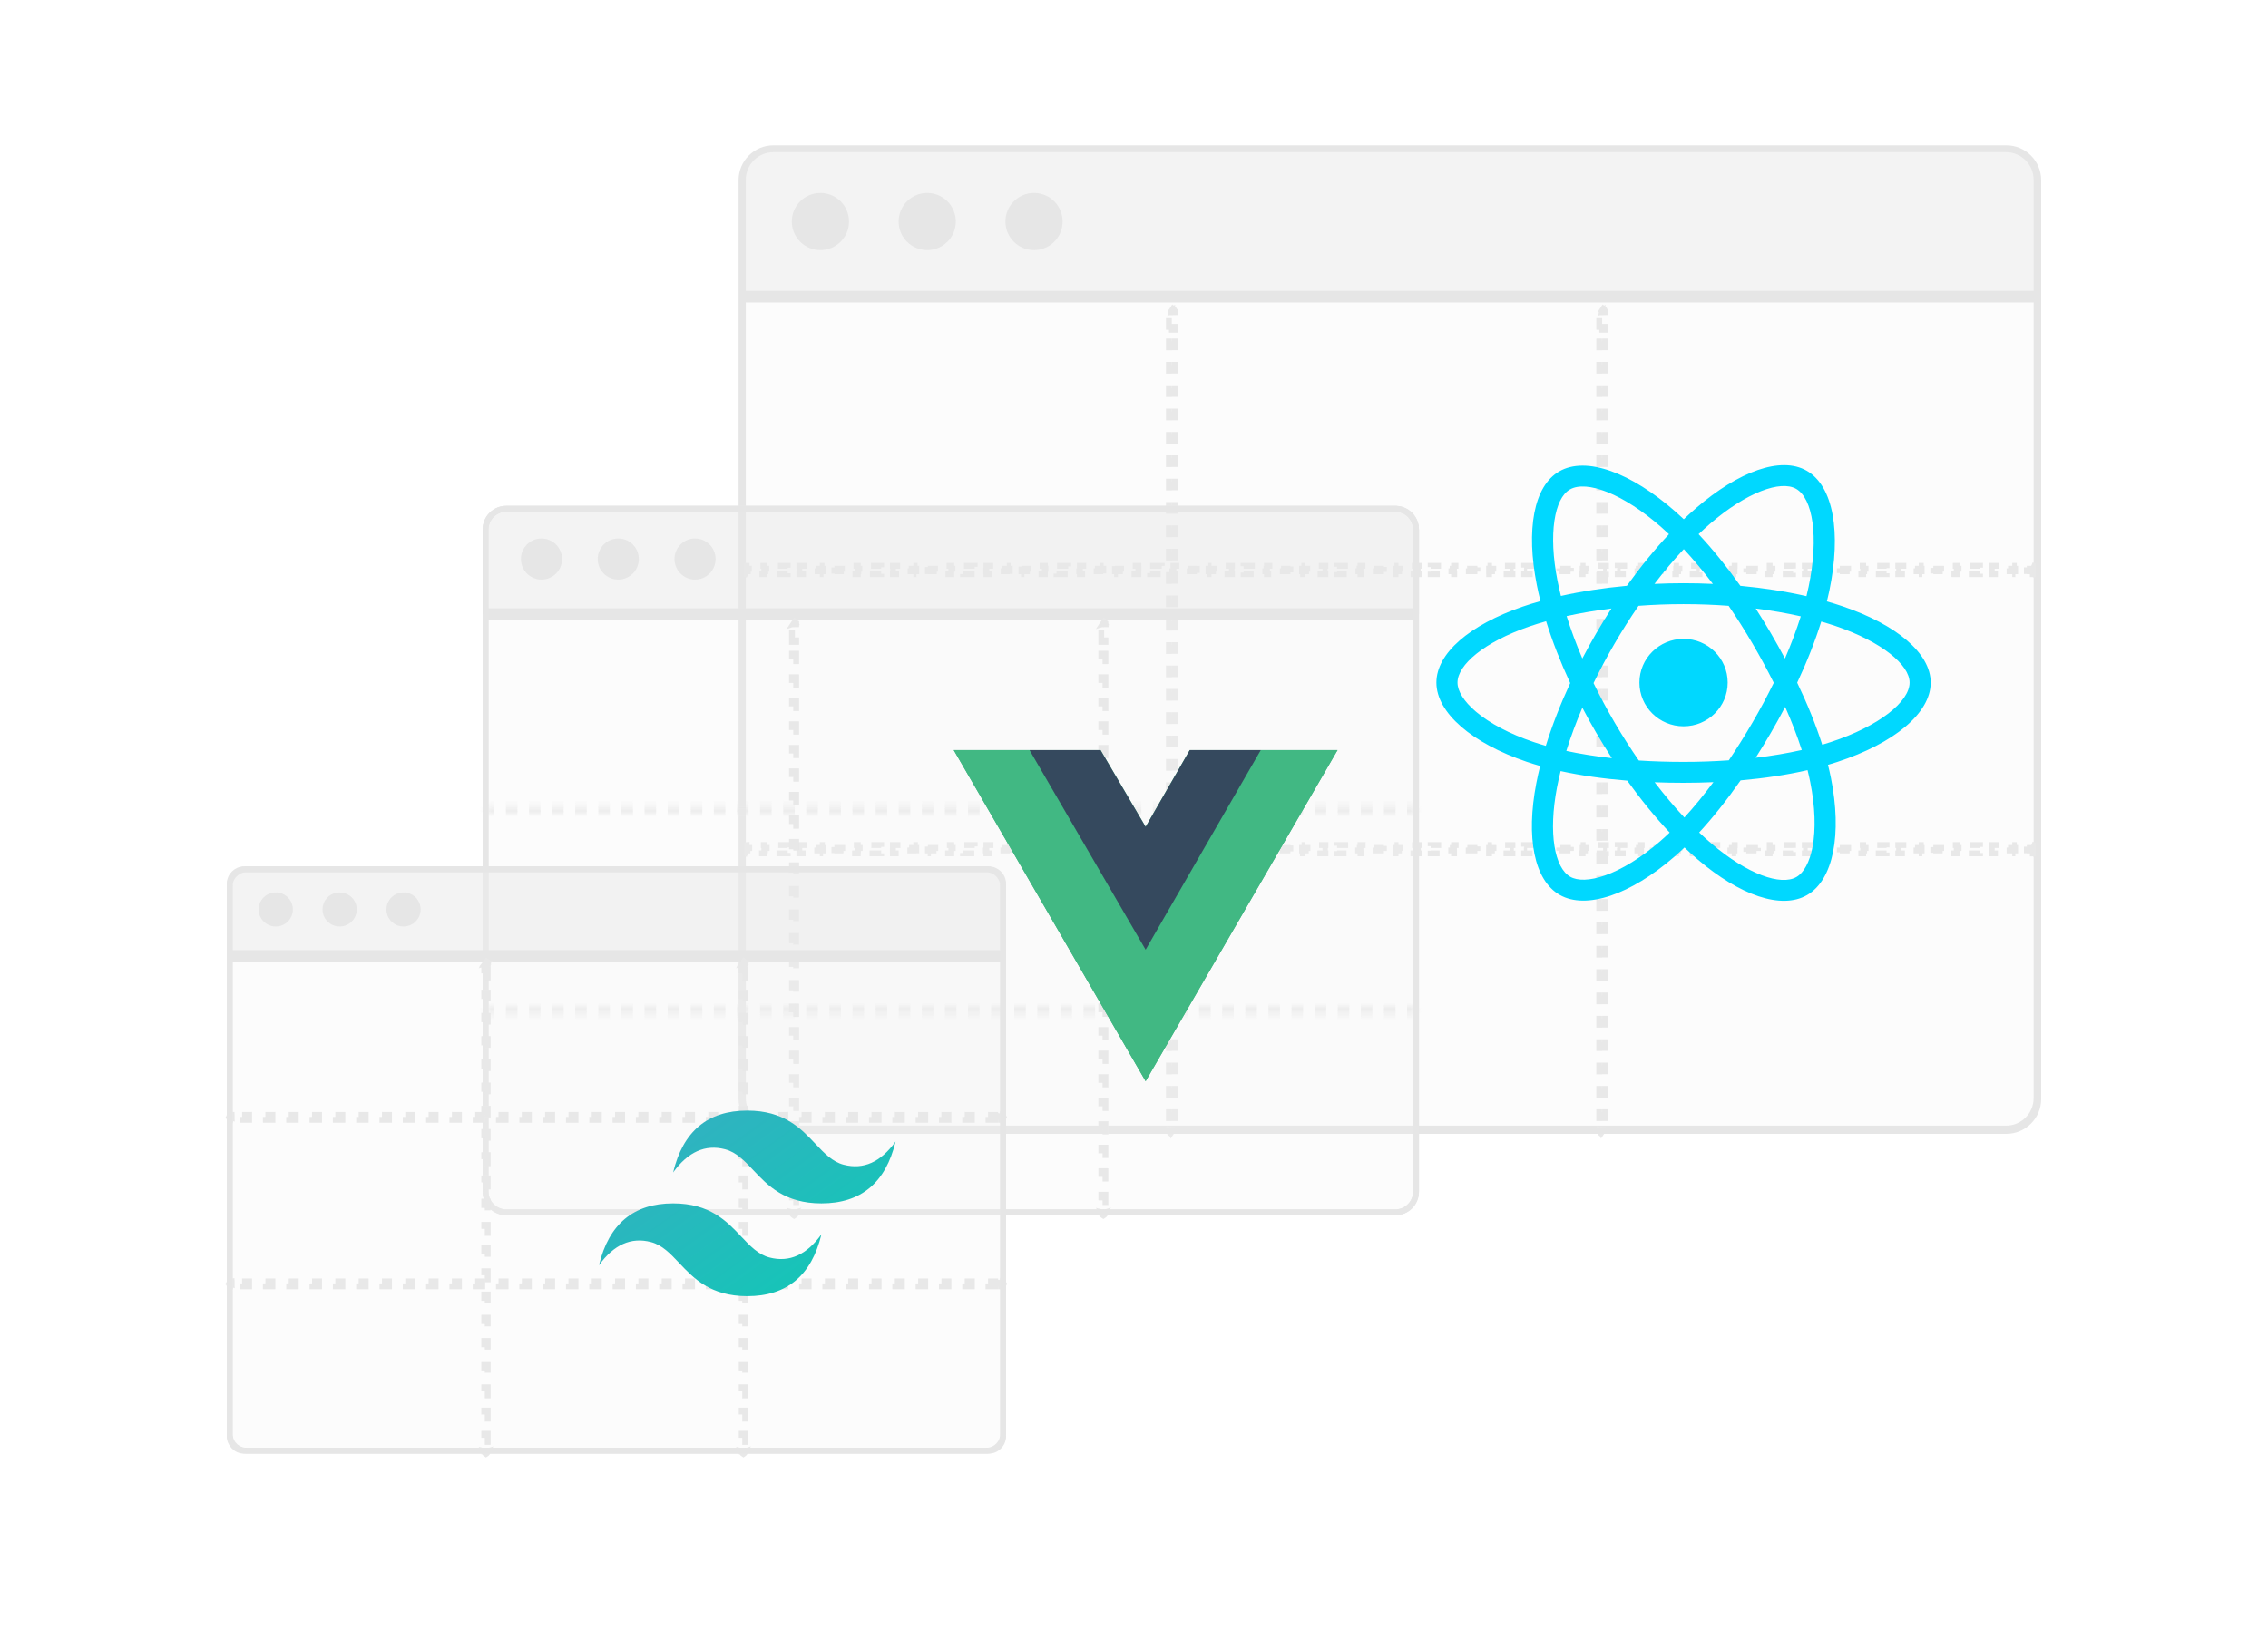 <svg width="390" height="282" viewBox="0 0 390 282" fill="none" xmlns="http://www.w3.org/2000/svg">
<path fill-rule="evenodd" clip-rule="evenodd" d="M350.7 51.022H127.246V30.917C127.246 27.749 129.816 25.18 132.987 25.18H344.959C348.13 25.18 350.7 27.749 350.7 30.917V51.022Z" fill="#E9E9E9" fill-opacity="0.52"/>
<path fill-rule="evenodd" clip-rule="evenodd" d="M132.987 194.587C129.816 194.587 127.246 192.019 127.246 188.85V51.022H350.7V188.85C350.7 192.019 348.13 194.587 344.959 194.587H132.987Z" fill="#F3F3F3" fill-opacity="0.2"/>
<path d="M127.746 188.85V51.522H350.2V188.85C350.2 191.742 347.854 194.087 344.959 194.087H132.987C130.092 194.087 127.746 191.742 127.746 188.85ZM350.2 30.917V50.522H127.746V30.917C127.746 28.025 130.092 25.68 132.987 25.68H344.959C347.854 25.68 350.2 28.025 350.2 30.917Z" stroke="#E6E6E6"/>
<path d="M349.573 98.745L349.55 98.745L349.539 98.381V98.246H349.534V98.246L349.531 98.246H348.534V98.746H346.523V98.246H344.513V98.746H342.503V98.246H340.492V98.746H338.482V98.246H336.472V98.746H334.462V98.246H332.451V98.746H330.441V98.246H328.431V98.746H326.42V98.246H324.41V98.746H322.4V98.246H320.39V98.746H318.379V98.246H316.369V98.746H314.359V98.246H312.348V98.746H310.338V98.246H308.328V98.746H306.318V98.246H304.307V98.746H302.297V98.246H300.287V98.746H298.276V98.246H296.266V98.746H294.256V98.246H292.246V98.746H290.235V98.246H288.225V98.746H286.215V98.246H284.204V98.746H282.194V98.246H280.184V98.746H278.174V98.246H276.163V98.746H274.153V98.246H272.143V98.746H270.132V98.246H268.122V98.746H266.112V98.246H264.102V98.746H262.091V98.246H260.081V98.746H258.071V98.246H256.06V98.746H254.05V98.246H252.04V98.746H250.03V98.246H248.019V98.746H246.009V98.246H243.999V98.746H241.988V98.246H239.978V98.746H237.968V98.246H235.958V98.746H233.947V98.246H231.937V98.746H229.927V98.246H227.916V98.746H225.906V98.246H223.896V98.746H221.886V98.246H219.875V98.746H217.865V98.246H215.855V98.746H213.845V98.246H211.834V98.746H209.824V98.246H207.814V98.746H205.803V98.246H203.793V98.746H201.783V98.246H199.773V98.746H197.762V98.246H195.752V98.746H193.742V98.246H191.731V98.746H189.721V98.246H187.711V98.746H185.701V98.246H183.69V98.746H181.68V98.246H179.67V98.746H177.659V98.246H175.649V98.746H173.639V98.246H171.629V98.746H169.618V98.246H167.608V98.746H165.598V98.246H163.587V98.746H161.577V98.246H159.567V98.746H157.557V98.246H155.546V98.746H153.536V98.246H151.526V98.746H149.515V98.246H147.505V98.746H145.495V98.246H143.485V98.746H141.474V98.246H139.464V98.746H137.454V98.246H135.443V98.746H133.433V98.246H131.423V98.746H129.413V98.246H128.408C128.377 98.246 128.349 98.24 128.325 98.229L128.133 98.691C127.958 98.619 127.818 98.479 127.745 98.304L128.207 98.112C128.197 98.087 128.191 98.06 128.191 98.03C128.191 98.001 128.196 97.974 128.206 97.95L127.741 97.766C127.808 97.597 127.938 97.459 128.102 97.382L128.315 97.834C128.337 97.823 128.362 97.817 128.388 97.814L128.389 97.814L128.389 97.814C128.39 97.814 128.392 97.814 128.393 97.814L128.385 97.677L128.374 97.314L128.396 97.314L128.408 97.678V97.814H128.412L128.412 97.814L128.415 97.814H129.412V97.314H131.423V97.814H133.433V97.314H135.443V97.814H137.454V97.314H139.464V97.814H141.474V97.314H143.484V97.814H145.495V97.314H147.505V97.814H149.515V97.314H151.526V97.814H153.536V97.314H155.546V97.814H157.556V97.314H159.567V97.814H161.577V97.314H163.587V97.814H165.598V97.314H167.608V97.814H169.618V97.314H171.628V97.814H173.639V97.314H175.649V97.814H177.659V97.314H179.67V97.814H181.68V97.314H183.69V97.814H185.7V97.314H187.711V97.814H189.721V97.314H191.731V97.814H193.742V97.314H195.752V97.814H197.762V97.314H199.772V97.814H201.783V97.314H203.793V97.814H205.803V97.314H207.814V97.814H209.824V97.314H211.834V97.814H213.844V97.314H215.855V97.814H217.865V97.314H219.875V97.814H221.886V97.314H223.896V97.814H225.906V97.314H227.916V97.814H229.927V97.314H231.937V97.814H233.947V97.314H235.958V97.814H237.968V97.314H239.978V97.814H241.988V97.314H243.999V97.814H246.009V97.314H248.019V97.814H250.03V97.314H252.04V97.814H254.05V97.314H256.06V97.814H258.071V97.314H260.081V97.814H262.091V97.314H264.102V97.814H266.112V97.314H268.122V97.814H270.132V97.314H272.143V97.814H274.153V97.314H276.163V97.814H278.174V97.314H280.184V97.814H282.194V97.314H284.204V97.814H286.215V97.314H288.225V97.814H290.235V97.314H292.245V97.814H294.256V97.314H296.266V97.814H298.276V97.314H300.287V97.814H302.297V97.314H304.307V97.814H306.317V97.314H308.328V97.814H310.338V97.314H312.348V97.814H314.359V97.314H316.369V97.814H318.379V97.314H320.389V97.814H322.4V97.314H324.41V97.814H326.42V97.314H328.431V97.814H330.441V97.314H332.451V97.814H334.461V97.314H336.472V97.814H338.482V97.314H340.492V97.814H342.503V97.314H344.513V97.814H346.523V97.314H348.533V97.814H349.539C349.569 97.814 349.597 97.819 349.621 97.83L349.813 97.368C349.988 97.44 350.128 97.58 350.201 97.755L349.739 97.947C349.749 97.972 349.755 97.999 349.755 98.03C349.755 98.058 349.75 98.085 349.74 98.109L350.205 98.293C350.138 98.463 350.008 98.6 349.844 98.678L349.631 98.225C349.609 98.236 349.584 98.243 349.558 98.245L349.557 98.245V98.245C349.556 98.245 349.554 98.245 349.553 98.245L349.561 98.382L349.573 98.745Z" stroke="#E8E8E8" stroke-dasharray="2 2"/>
<path d="M201.501 194.611L201.5 194.612L201.287 194.933C201.174 194.858 201.085 194.726 201.038 194.564L201.517 194.423C201.517 194.421 201.516 194.419 201.515 194.417L201.971 194.532C201.928 194.704 201.838 194.846 201.723 194.927L201.501 194.611ZM201.501 194.611L201.5 194.609L201.435 194.517C201.438 194.515 201.445 194.511 201.457 194.507C201.469 194.503 201.484 194.5 201.5 194.5C201.515 194.5 201.529 194.502 201.541 194.506C201.553 194.51 201.56 194.514 201.564 194.517L201.501 194.611ZM201.999 53.671L202 53.693L201.5 53.704C201.5 53.697 201.5 53.689 201.5 53.682L201.999 53.671ZM201.962 53.436L201.521 53.565C201.531 53.535 201.543 53.511 201.554 53.496C201.562 53.485 201.566 53.481 201.566 53.481C201.566 53.482 201.546 53.5 201.5 53.5C201.485 53.5 201.471 53.498 201.459 53.494C201.447 53.49 201.44 53.486 201.436 53.483L201.5 53.388L201.713 53.067C201.826 53.142 201.915 53.274 201.962 53.436ZM201 56.717V54.709H201.5L201.5 54.709H202V56.717H201.5L201.5 56.717H201ZM201.5 58.725H202V60.734H201.5L201.5 60.734H201V58.725H201.5L201.5 58.725ZM201.5 62.742H202V64.751H201.5L201.5 64.751H201V62.742H201.5L201.5 62.742ZM201.5 66.759H202V68.768H201.5L201.5 68.768H201V66.759H201.5L201.5 66.759ZM201.5 70.776H202V72.785H201.5L201.5 72.785H201V70.776H201.5L201.5 70.776ZM201.5 74.793H202V76.802H201.5L201.5 76.802H201V74.793H201.5L201.5 74.793ZM201.5 78.81H202V80.818H201.5L201.5 80.818H201V78.81H201.5L201.5 78.81ZM201.5 82.827H202V84.835H201.5L201.5 84.835H201V82.827H201.5L201.5 82.827ZM201.5 86.844H202V88.852H201.5L201.5 88.852H201V86.844H201.5L201.5 86.844ZM201.5 90.861H202V92.869H201.5L201.5 92.869H201V90.861H201.5L201.5 90.861ZM201.5 94.878H202V96.886H201.5L201.5 96.886H201V94.877H201.5L201.5 94.878ZM201.5 98.894H202V100.903H201.5L201.5 100.903H201V98.894H201.5L201.5 98.894ZM201.5 102.911H202V104.92H201.5L201.5 104.92H201V102.911H201.5L201.5 102.911ZM201.5 106.928H202V108.937H201.5L201.5 108.937H201V106.928H201.5L201.5 106.928ZM201.5 110.945H202V112.954H201.5L201.5 112.954H201V110.945H201.5L201.5 110.945ZM201.5 114.962H202V116.97H201.5L201.5 116.97H201V114.962H201.5L201.5 114.962ZM201.5 118.979L202 118.979V120.987L201.5 120.987H201V118.979H201.5ZM201.5 122.996L202 122.996V125.004L201.5 125.004H201V122.996H201.5ZM201.5 127.013L202 127.013V129.021L201.5 129.021H201V127.013H201.5ZM201.5 131.03L202 131.03V133.038L201.5 133.038H201V131.03H201.5ZM201.5 135.046L202 135.046V137.055L201.5 137.055H201V135.046H201.5ZM201.5 139.063L202 139.063V141.072L201.5 141.072H201V139.063H201.5ZM201.5 143.08L202 143.08V145.089L201.5 145.089H201V143.08H201.5ZM201.5 147.097L202 147.097V149.106L201.5 149.106H201V147.097H201.5ZM201.5 151.114L202 151.114V153.122L201.5 153.122H201V151.114H201.5ZM201.5 155.131L202 155.131V157.139L201.5 157.139H201V155.131H201.5ZM201.5 159.148L202 159.148V161.156L201.5 161.156H201V159.148H201.5ZM201.5 163.165L202 163.165V165.173L201.5 165.173H201V163.165H201.5ZM201.5 167.182L202 167.182V169.19L201.5 169.19H201V167.182H201.5ZM201.5 171.198L202 171.199V173.207L201.5 173.207H201V171.198H201.5ZM201.5 175.215L202 175.215V177.224L201.5 177.224H201V175.215H201.5ZM201.5 179.232H202V181.241L201.5 181.241H201V179.232H201.5L201.5 179.232ZM201.5 183.249L202 183.249V185.258L201.5 185.258H201V183.249H201.5ZM201.5 187.266L202 187.266V189.275L201.5 189.275H201V187.266H201.5ZM201.5 191.283L202 191.283V193.291L201.5 193.291H201V191.283H201.5ZM201.001 194.329L201 194.307L201.5 194.296C201.5 194.303 201.5 194.311 201.5 194.318L201.001 194.329Z" stroke="#E8E8E8" stroke-dasharray="2 2"/>
<path d="M275.501 194.611L275.5 194.612L275.287 194.933C275.174 194.858 275.085 194.726 275.038 194.564L275.517 194.423C275.517 194.421 275.516 194.419 275.515 194.417L275.971 194.532C275.928 194.704 275.838 194.846 275.723 194.927L275.501 194.611ZM275.501 194.611L275.5 194.609L275.435 194.517C275.438 194.515 275.445 194.511 275.457 194.507C275.469 194.503 275.484 194.5 275.5 194.5C275.515 194.5 275.529 194.502 275.541 194.506C275.553 194.51 275.56 194.514 275.564 194.517L275.501 194.611ZM275.999 53.671L276 53.693L275.5 53.704C275.5 53.697 275.5 53.689 275.5 53.682L275.999 53.671ZM275.962 53.436L275.521 53.565C275.531 53.535 275.543 53.511 275.554 53.496C275.562 53.485 275.566 53.481 275.566 53.481C275.566 53.482 275.546 53.5 275.5 53.5C275.485 53.5 275.471 53.498 275.459 53.494C275.447 53.49 275.44 53.486 275.436 53.483L275.5 53.388L275.713 53.067C275.826 53.142 275.915 53.274 275.962 53.436ZM275 56.717V54.709H275.5V54.709H276V56.717H275.5V56.717H275ZM275.5 58.725H276V60.734H275.5V60.734H275V58.725H275.5V58.725ZM275.5 62.742H276V64.751H275.5V64.751H275V62.742H275.5V62.742ZM275.5 66.759H276V68.768H275.5V68.768H275V66.759H275.5V66.759ZM275.5 70.776H276V72.785H275.5V72.785H275V70.776H275.5V70.776ZM275.5 74.793H276V76.802H275.5V76.802H275V74.793H275.5V74.793ZM275.5 78.81H276V80.818H275.5V80.818H275V78.81H275.5V78.81ZM275.5 82.827H276V84.835H275.5V84.835H275V82.827H275.5V82.827ZM275.5 86.844H276V88.852H275.5V88.852H275V86.844H275.5V86.844ZM275.5 90.861H276V92.869H275.5V92.869H275V90.861H275.5V90.861ZM275.5 94.878H276V96.886H275.5V96.886H275V94.877H275.5V94.878ZM275.5 98.894H276V100.903H275.5V100.903H275V98.894H275.5V98.894ZM275.5 102.911H276V104.92H275.5V104.92H275V102.911H275.5V102.911ZM275.5 106.928H276V108.937H275.5V108.937H275V106.928H275.5V106.928ZM275.5 110.945H276V112.954H275.5V112.954H275V110.945H275.5V110.945ZM275.5 114.962H276V116.97H275.5V116.97H275V114.962H275.5V114.962ZM275.5 118.979L276 118.979V120.987L275.5 120.987H275V118.979H275.5ZM275.5 122.996L276 122.996V125.004L275.5 125.004H275V122.996H275.5ZM275.5 127.013L276 127.013V129.021L275.5 129.021H275V127.013H275.5ZM275.5 131.03L276 131.03V133.038L275.5 133.038H275V131.03H275.5ZM275.5 135.046L276 135.046V137.055L275.5 137.055H275V135.046H275.5ZM275.5 139.063L276 139.063V141.072L275.5 141.072H275V139.063H275.5ZM275.5 143.08L276 143.08V145.089L275.5 145.089H275V143.08H275.5ZM275.5 147.097L276 147.097V149.106L275.5 149.106H275V147.097H275.5ZM275.5 151.114L276 151.114V153.122L275.5 153.122H275V151.114H275.5ZM275.5 155.131L276 155.131V157.139L275.5 157.139H275V155.131H275.5ZM275.5 159.148L276 159.148V161.156L275.5 161.156H275V159.148H275.5ZM275.5 163.165L276 163.165V165.173L275.5 165.173H275V163.165H275.5ZM275.5 167.182L276 167.182V169.19L275.5 169.19H275V167.182H275.5ZM275.5 171.198L276 171.199V173.207L275.5 173.207H275V171.198H275.5ZM275.5 175.215L276 175.215V177.224L275.5 177.224H275V175.215H275.5ZM275.5 179.232H276V181.241L275.5 181.241H275V179.232H275.5V179.232ZM275.5 183.249L276 183.249V185.258L275.5 185.258H275V183.249H275.5ZM275.5 187.266L276 187.266V189.275L275.5 189.275H275V187.266H275.5ZM275.5 191.283L276 191.283V193.291L275.5 193.291H275V191.283H275.5ZM275.001 194.329L275 194.307L275.5 194.296C275.5 194.303 275.5 194.311 275.5 194.318L275.001 194.329Z" stroke="#E8E8E8" stroke-dasharray="2 2"/>
<path d="M349.573 146.766L349.55 146.767L349.539 146.402V146.267H349.534V146.267L349.531 146.267H348.534V146.767H346.523V146.267H344.513V146.767H342.503V146.267H340.492V146.767H338.482V146.267H336.472V146.767H334.462V146.267H332.451V146.767H330.441V146.267H328.431V146.767H326.42V146.267H324.41V146.767H322.4V146.267H320.39V146.767H318.379V146.267H316.369V146.767H314.359V146.267H312.348V146.767H310.338V146.267H308.328V146.767H306.318V146.267H304.307V146.767H302.297V146.267H300.287V146.767H298.276V146.267H296.266V146.767H294.256V146.267H292.246V146.767H290.235V146.267H288.225V146.767H286.215V146.267H284.204V146.767H282.194V146.267H280.184V146.767H278.174V146.267H276.163V146.767H274.153V146.267H272.143V146.767H270.132V146.267H268.122V146.767H266.112V146.267H264.102V146.767H262.091V146.267H260.081V146.767H258.071V146.267H256.06V146.767H254.05V146.267H252.04V146.767H250.03V146.267H248.019V146.767H246.009V146.267H243.999V146.767H241.988V146.267H239.978V146.767H237.968V146.267H235.958V146.767H233.947V146.267H231.937V146.767H229.927V146.267H227.916V146.767H225.906V146.267H223.896V146.767H221.886V146.267H219.875V146.767H217.865V146.267H215.855V146.767H213.845V146.267H211.834V146.767H209.824V146.267H207.814V146.767H205.803V146.267H203.793V146.767H201.783V146.267H199.773V146.767H197.762V146.267H195.752V146.767H193.742V146.267H191.731V146.767H189.721V146.267H187.711V146.767H185.701V146.267H183.69V146.767H181.68V146.267H179.67V146.767H177.659V146.267H175.649V146.767H173.639V146.267H171.629V146.767H169.618V146.267H167.608V146.767H165.598V146.267H163.587V146.767H161.577V146.267H159.567V146.767H157.557V146.267H155.546V146.767H153.536V146.267H151.526V146.767H149.515V146.267H147.505V146.767H145.495V146.267H143.485V146.767H141.474V146.267H139.464V146.767H137.454V146.267H135.443V146.767H133.433V146.267H131.423V146.767H129.413V146.267H128.408C128.377 146.267 128.349 146.261 128.325 146.251L128.133 146.713C127.958 146.64 127.818 146.5 127.745 146.325L128.207 146.134C128.197 146.109 128.191 146.081 128.191 146.051C128.191 146.022 128.196 145.996 128.206 145.972L127.741 145.787C127.808 145.618 127.938 145.48 128.102 145.403L128.315 145.855C128.337 145.845 128.362 145.838 128.388 145.836L128.389 145.836L128.389 145.836C128.39 145.836 128.392 145.835 128.393 145.835L128.385 145.699L128.374 145.336L128.396 145.335L128.408 145.7V145.835H128.412L128.412 145.835L128.415 145.835H129.412V145.335H131.423V145.835H133.433V145.335H135.443V145.835H137.454V145.335H139.464V145.835H141.474V145.335H143.484V145.835H145.495V145.335H147.505V145.835H149.515V145.335H151.526V145.835H153.536V145.335H155.546V145.835H157.556V145.335H159.567V145.835H161.577V145.335H163.587V145.835H165.598V145.335H167.608V145.835H169.618V145.335H171.628V145.835H173.639V145.335H175.649V145.835H177.659V145.335H179.67V145.835H181.68V145.335H183.69V145.835H185.7V145.335H187.711V145.835H189.721V145.335H191.731V145.835H193.742V145.335H195.752V145.835H197.762V145.335H199.772V145.835H201.783V145.335H203.793V145.835H205.803V145.335H207.814V145.835H209.824V145.335H211.834V145.835H213.844V145.335H215.855V145.835H217.865V145.335H219.875V145.835H221.886V145.335H223.896V145.835H225.906V145.335H227.916V145.835H229.927V145.335H231.937V145.835H233.947V145.335H235.958V145.835H237.968V145.335H239.978V145.835H241.988V145.335H243.999V145.835H246.009V145.335H248.019V145.835H250.03V145.335H252.04V145.835H254.05V145.335H256.06V145.835H258.071V145.335H260.081V145.835H262.091V145.335H264.102V145.835H266.112V145.335H268.122V145.835H270.132V145.335H272.143V145.835H274.153V145.335H276.163V145.835H278.174V145.335H280.184V145.835H282.194V145.335H284.204V145.835H286.215V145.335H288.225V145.835H290.235V145.335H292.245V145.835H294.256V145.335H296.266V145.835H298.276V145.335H300.287V145.835H302.297V145.335H304.307V145.835H306.317V145.335H308.328V145.835H310.338V145.335H312.348V145.835H314.359V145.335H316.369V145.835H318.379V145.335H320.389V145.835H322.4V145.335H324.41V145.835H326.42V145.335H328.431V145.835H330.441V145.335H332.451V145.835H334.461V145.335H336.472V145.835H338.482V145.335H340.492V145.835H342.503V145.335H344.513V145.835H346.523V145.335H348.533V145.835H349.539C349.569 145.835 349.597 145.841 349.621 145.851L349.813 145.389C349.988 145.462 350.128 145.602 350.201 145.777L349.739 145.969C349.749 145.993 349.755 146.021 349.755 146.051C349.755 146.08 349.75 146.107 349.74 146.13L350.205 146.315C350.138 146.484 350.008 146.622 349.844 146.699L349.631 146.247C349.609 146.257 349.584 146.264 349.558 146.266L349.557 146.266V146.266C349.556 146.267 349.554 146.267 349.553 146.267L349.561 146.403L349.573 146.766Z" stroke="#E8E8E8" stroke-dasharray="2 2"/>
<path fill-rule="evenodd" clip-rule="evenodd" d="M145.991 38.101C145.991 40.815 143.789 43.015 141.073 43.015C138.357 43.015 136.155 40.815 136.155 38.101C136.155 35.387 138.357 33.187 141.073 33.187C143.789 33.187 145.991 35.387 145.991 38.101Z" fill="#E6E6E6"/>
<path fill-rule="evenodd" clip-rule="evenodd" d="M164.359 38.101C164.359 40.815 162.157 43.015 159.44 43.015C156.724 43.015 154.522 40.815 154.522 38.101C154.522 35.387 156.724 33.187 159.44 33.187C162.157 33.187 164.359 35.387 164.359 38.101Z" fill="#E6E6E6"/>
<path fill-rule="evenodd" clip-rule="evenodd" d="M182.726 38.101C182.726 40.815 180.524 43.015 177.808 43.015C175.092 43.015 172.89 40.815 172.89 38.101C172.89 35.387 175.092 33.187 177.808 33.187C180.524 33.187 182.726 35.387 182.726 38.101Z" fill="#E6E6E6"/>
<g clip-path="url(#clip0_5_4977)">
<path d="M316.887 104.284C315.982 103.977 315.07 103.692 314.151 103.43C314.305 102.805 314.448 102.187 314.574 101.581C316.645 91.62 315.291 83.595 310.666 80.953C306.232 78.42 298.98 81.061 291.656 87.376C290.934 88 290.228 88.641 289.539 89.3C289.078 88.862 288.608 88.432 288.131 88.011C280.455 81.26 272.761 78.414 268.141 81.063C263.711 83.604 262.399 91.148 264.264 100.588C264.449 101.523 264.659 102.453 264.892 103.378C263.803 103.684 262.752 104.01 261.747 104.358C252.747 107.466 247 112.338 247 117.391C247 122.609 253.17 127.844 262.543 131.018C263.303 131.274 264.069 131.512 264.841 131.73C264.59 132.726 264.368 133.728 264.174 134.736C262.396 144.012 263.784 151.378 268.203 153.903C272.766 156.51 280.425 153.83 287.883 147.371C288.488 146.846 289.079 146.306 289.657 145.752C290.403 146.465 291.169 147.158 291.954 147.829C299.179 153.987 306.313 156.474 310.727 153.943C315.287 151.328 316.768 143.415 314.845 133.789C314.693 133.035 314.523 132.284 314.335 131.538C314.873 131.38 315.401 131.218 315.915 131.049C325.66 127.85 332 122.679 332 117.391C332 112.319 326.067 107.415 316.887 104.284ZM314.774 127.634C314.309 127.786 313.832 127.933 313.346 128.077C312.27 124.703 310.818 121.115 309.042 117.408C310.737 113.79 312.133 110.248 313.178 106.896C314.048 107.145 314.892 107.408 315.705 107.685C323.571 110.368 328.369 114.334 328.369 117.391C328.369 120.646 323.187 124.872 314.774 127.634ZM311.283 134.487C312.133 138.744 312.254 142.593 311.691 145.602C311.185 148.305 310.167 150.108 308.908 150.83C306.229 152.366 300.501 150.369 294.323 145.102C293.592 144.478 292.88 143.834 292.185 143.171C294.581 140.576 296.974 137.559 299.311 134.208C303.42 133.847 307.302 133.257 310.822 132.45C310.992 133.126 311.145 133.805 311.283 134.487ZM275.978 150.564C273.361 151.48 271.277 151.506 270.017 150.786C267.336 149.254 266.221 143.34 267.741 135.407C267.922 134.47 268.129 133.538 268.362 132.611C271.844 133.375 275.697 133.923 279.816 134.254C282.168 137.533 284.631 140.546 287.113 143.185C286.586 143.691 286.046 144.183 285.494 144.663C282.196 147.519 278.891 149.545 275.978 150.564ZM263.718 127.614C259.573 126.21 256.15 124.386 253.804 122.396C251.696 120.608 250.631 118.832 250.631 117.391C250.631 114.324 255.246 110.413 262.942 107.755C263.876 107.433 264.853 107.128 265.868 106.843C266.932 110.27 268.327 113.854 270.01 117.478C268.305 121.156 266.89 124.797 265.816 128.265C265.111 128.065 264.412 127.848 263.718 127.614ZM267.828 99.897C266.23 91.809 267.291 85.708 269.961 84.177C272.804 82.546 279.092 84.871 285.72 90.702C286.152 91.083 286.578 91.471 286.995 91.868C284.526 94.495 282.086 97.486 279.755 100.745C275.757 101.112 271.93 101.702 268.412 102.492C268.195 101.632 268 100.767 267.828 99.897ZM304.493 108.867C303.662 107.445 302.8 106.04 301.908 104.655C304.62 104.995 307.219 105.446 309.659 105.997C308.926 108.324 308.013 110.756 306.938 113.249C306.153 111.772 305.337 110.311 304.493 108.867ZM289.541 94.439C291.216 96.237 292.893 98.243 294.543 100.421C291.196 100.264 287.844 100.264 284.497 100.419C286.148 98.261 287.84 96.257 289.541 94.439ZM274.493 108.891C273.659 110.324 272.859 111.776 272.093 113.246C271.036 110.761 270.131 108.318 269.393 105.959C271.818 105.422 274.404 104.982 277.099 104.649C276.197 106.042 275.328 107.457 274.493 108.891ZM277.176 130.389C274.392 130.081 271.767 129.664 269.342 129.141C270.093 126.74 271.017 124.245 272.098 121.707C272.866 123.178 273.67 124.631 274.507 126.064C275.368 127.538 276.26 128.981 277.176 130.389ZM289.641 140.596C287.92 138.757 286.203 136.721 284.527 134.533C286.154 134.596 287.814 134.628 289.5 134.628C291.233 134.628 292.945 134.589 294.631 134.515C292.976 136.743 291.305 138.782 289.641 140.596ZM306.972 121.577C308.109 124.143 309.066 126.625 309.827 128.985C307.362 129.542 304.701 129.991 301.898 130.324C302.796 128.913 303.666 127.485 304.507 126.039C305.362 124.57 306.184 123.083 306.972 121.577ZM301.362 124.242C300.074 126.458 298.714 128.632 297.284 130.76C294.693 130.942 292.097 131.032 289.5 131.031C286.855 131.031 284.282 130.949 281.804 130.79C280.337 128.667 278.951 126.489 277.649 124.262C276.354 122.046 275.145 119.783 274.023 117.477C275.142 115.17 276.348 112.905 277.639 110.688L277.639 110.688C278.929 108.471 280.304 106.302 281.76 104.188C284.288 103.999 286.88 103.9 289.5 103.9C292.131 103.9 294.727 104 297.254 104.19C298.696 106.302 300.062 108.462 301.35 110.669C302.645 112.881 303.867 115.135 305.014 117.426C303.879 119.74 302.661 122.014 301.362 124.242ZM308.852 84.07C311.699 85.696 312.806 92.254 311.017 100.855C310.903 101.403 310.775 101.962 310.635 102.529C307.109 101.722 303.279 101.123 299.27 100.75C296.935 97.455 294.514 94.459 292.085 91.866C292.722 91.258 293.373 90.665 294.04 90.089C300.315 84.679 306.18 82.543 308.852 84.07ZM289.5 109.871C293.692 109.871 297.09 113.238 297.09 117.391C297.09 121.544 293.692 124.91 289.5 124.91C285.308 124.91 281.91 121.544 281.91 117.391C281.91 113.238 285.308 109.871 289.5 109.871Z" fill="#00D8FF"/>
</g>
<path d="M127.5 189V31C127.5 27.962 129.962 25.5 133 25.5H345C348.038 25.5 350.5 27.962 350.5 31V189C350.5 192.038 348.038 194.5 345 194.5H133C129.962 194.5 127.5 192.038 127.5 189Z" stroke="#E6E6E6"/>
<g filter="url(#filter0_b_5_4977)">
<path fill-rule="evenodd" clip-rule="evenodd" d="M244 105.61H83V91.131C83 88.85 84.852 87 87.136 87H239.864C242.148 87 244 88.85 244 91.131V105.61Z" fill="#E9E9E9" fill-opacity="0.52"/>
<path fill-rule="evenodd" clip-rule="evenodd" d="M87.136 209C84.852 209 83 207.151 83 204.869V105.61H244V204.869C244 207.151 242.148 209 239.864 209H87.136Z" fill="#F3F3F3" fill-opacity="0.2"/>
<path d="M83.5 204.869V106.11H243.5V204.869C243.5 206.874 241.873 208.5 239.864 208.5H87.136C85.128 208.5 83.5 206.874 83.5 204.869ZM243.5 91.131V105.11H83.5V91.131C83.5 89.126 85.128 87.5 87.136 87.5H239.864C241.873 87.5 243.5 89.126 243.5 91.131Z" stroke="#E6E6E6"/>
<mask id="path-15-inside-1_5_4977" fill="white">
<path d="M242.95 138.734C243.234 138.734 243.465 138.965 243.465 139.249C243.465 139.523 243.252 139.747 242.982 139.763L242.95 139.764H84.012C83.727 139.764 83.497 139.534 83.497 139.249C83.497 138.976 83.71 138.752 83.979 138.735L84.012 138.734H242.95Z"/>
</mask>
<path d="M242.982 139.763L242.998 140.263L243.006 140.263L243.013 140.262L242.982 139.763ZM242.95 139.764V140.264H242.957L242.965 140.264L242.95 139.764ZM83.979 138.735L83.964 138.236L83.956 138.236L83.948 138.236L83.979 138.735ZM84.012 138.734V138.234H84.004L83.996 138.234L84.012 138.734ZM242.95 138.234H241.956V139.234H242.95V138.234ZM239.97 138.234H237.983V139.234H239.97V138.234ZM235.996 138.234H234.009V139.234H235.996V138.234ZM232.023 138.234H230.036V139.234H232.023V138.234ZM228.049 138.234H226.062V139.234H228.049V138.234ZM224.076 138.234H222.089V139.234H224.076V138.234ZM220.102 138.234H218.116V139.234H220.102V138.234ZM216.129 138.234H214.142V139.234H216.129V138.234ZM212.155 138.234H210.169V139.234H212.155V138.234ZM208.182 138.234H206.195V139.234H208.182V138.234ZM204.209 138.234H202.222V139.234H204.209V138.234ZM200.235 138.234H198.248V139.234H200.235V138.234ZM196.262 138.234H194.275V139.234H196.262V138.234ZM192.288 138.234H190.301V139.234H192.288V138.234ZM188.315 138.234H186.328V139.234H188.315V138.234ZM184.341 138.234H182.355V139.234H184.341V138.234ZM180.368 138.234H178.381V139.234H180.368V138.234ZM176.394 138.234H174.408V139.234H176.394V138.234ZM172.421 138.234H170.434V139.234H172.421V138.234ZM168.447 138.234H166.461V139.234H168.447V138.234ZM164.474 138.234H162.487V139.234H164.474V138.234ZM160.501 138.234H158.514V139.234H160.501V138.234ZM156.527 138.234H154.54V139.234H156.527V138.234ZM152.554 138.234H150.567V139.234H152.554V138.234ZM148.58 138.234H146.593V139.234H148.58V138.234ZM144.607 138.234H142.62V139.234H144.607V138.234ZM140.633 138.234H138.647V139.234H140.633V138.234ZM136.66 138.234H134.673V139.234H136.66V138.234ZM132.686 138.234H130.7V139.234H132.686V138.234ZM128.713 138.234H126.726V139.234H128.713V138.234ZM124.74 138.234H122.753V139.234H124.74V138.234ZM120.766 138.234H118.779V139.234H120.766V138.234ZM116.793 138.234H114.806V139.234H116.793V138.234ZM112.819 138.234H110.832V139.234H112.819V138.234ZM108.846 138.234H106.859V139.234H108.846V138.234ZM104.872 138.234H102.886V139.234H104.872V138.234ZM100.899 138.234H98.912V139.234H100.899V138.234ZM96.925 138.234H94.939V139.234H96.925V138.234ZM92.952 138.234H90.965V139.234H92.952V138.234ZM88.978 138.234H86.992V139.234H88.978V138.234ZM85.005 138.234H84.012V139.234H85.005V138.234ZM83.996 138.234L83.988 138.235L84.019 139.234L84.027 139.234L83.996 138.234ZM83.972 138.235L83.964 138.236L83.995 139.235L84.003 139.235L83.972 138.235ZM83.948 138.236C83.817 138.244 83.692 138.278 83.579 138.331L84.005 139.235C84.007 139.235 84.008 139.234 84.01 139.234L83.948 138.236ZM83.068 138.876C83.022 138.992 82.997 139.118 82.997 139.249H83.997C83.997 139.246 83.997 139.245 83.998 139.244L83.068 138.876ZM82.997 139.249C82.997 139.386 83.024 139.518 83.074 139.638L83.998 139.255C83.997 139.254 83.997 139.252 83.997 139.249H82.997ZM83.623 140.187C83.743 140.237 83.875 140.264 84.012 140.264V139.264C84.009 139.264 84.007 139.264 84.006 139.263L83.623 140.187ZM84.012 140.264H85.005V139.264H84.012V140.264ZM86.992 140.264H88.978V139.264H86.992V140.264ZM90.965 140.264H92.952V139.264H90.965V140.264ZM94.939 140.264H96.925V139.264H94.939V140.264ZM98.912 140.264H100.899V139.264H98.912V140.264ZM102.886 140.264H104.872V139.264H102.886V140.264ZM106.859 140.264H108.846V139.264H106.859V140.264ZM110.832 140.264H112.819V139.264H110.832V140.264ZM114.806 140.264H116.793V139.264H114.806V140.264ZM118.779 140.264H120.766V139.264H118.779V140.264ZM122.753 140.264H124.74V139.264H122.753V140.264ZM126.726 140.264H128.713V139.264H126.726V140.264ZM130.7 140.264H132.686V139.264H130.7V140.264ZM134.673 140.264H136.66V139.264H134.673V140.264ZM138.647 140.264H140.633V139.264H138.647V140.264ZM142.62 140.264H144.607V139.264H142.62V140.264ZM146.594 140.264H148.58V139.264H146.594V140.264ZM150.567 140.264H152.554V139.264H150.567V140.264ZM154.54 140.264H156.527V139.264H154.54V140.264ZM158.514 140.264H160.501V139.264H158.514V140.264ZM162.487 140.264H164.474V139.264H162.487V140.264ZM166.461 140.264H168.448V139.264H166.461V140.264ZM170.434 140.264H172.421V139.264H170.434V140.264ZM174.408 140.264H176.394V139.264H174.408V140.264ZM178.381 140.264H180.368V139.264H178.381V140.264ZM182.355 140.264H184.341V139.264H182.355V140.264ZM186.328 140.264H188.315V139.264H186.328V140.264ZM190.301 140.264H192.288V139.264H190.301V140.264ZM194.275 140.264H196.262V139.264H194.275V140.264ZM198.248 140.264H200.235V139.264H198.248V140.264ZM202.222 140.264H204.209V139.264H202.222V140.264ZM206.195 140.264H208.182V139.264H206.195V140.264ZM210.169 140.264H212.155V139.264H210.169V140.264ZM214.142 140.264H216.129V139.264H214.142V140.264ZM218.116 140.264H220.102V139.264H218.116V140.264ZM222.089 140.264H224.076V139.264H222.089V140.264ZM226.063 140.264H228.049V139.264H226.063V140.264ZM230.036 140.264H232.023V139.264H230.036V140.264ZM234.009 140.264H235.996V139.264H234.009V140.264ZM237.983 140.264H239.97V139.264H237.983V140.264ZM241.956 140.264H242.95V139.264H241.956V140.264ZM242.965 140.264L242.973 140.264L242.942 139.264L242.934 139.265L242.965 140.264ZM242.99 140.263L242.998 140.263L242.967 139.264L242.959 139.264L242.99 140.263ZM243.013 140.262C243.144 140.254 243.269 140.221 243.382 140.168L242.956 139.263C242.955 139.264 242.953 139.264 242.951 139.264L243.013 140.262ZM243.894 139.623C243.94 139.507 243.965 139.38 243.965 139.249H242.965C242.965 139.252 242.964 139.254 242.964 139.255L243.894 139.623ZM243.965 139.249C243.965 139.113 243.937 138.981 243.888 138.861L242.964 139.244C242.964 139.245 242.965 139.246 242.965 139.249H243.965ZM243.338 138.311C243.218 138.262 243.086 138.234 242.95 138.234V139.234C242.953 139.234 242.954 139.235 242.955 139.235L243.338 138.311ZM242.982 139.763L243.013 140.763L243.029 140.762L243.045 140.761L242.982 139.763ZM242.95 139.764V140.764H242.965L242.981 140.764L242.95 139.764ZM83.979 138.735L83.948 137.736L83.933 137.736L83.917 137.737L83.979 138.735ZM84.012 138.734V137.734H83.996L83.981 137.735L84.012 138.734ZM242.95 137.734H241.956V139.734H242.95V137.734ZM239.97 137.734H237.983V139.734H239.97V137.734ZM235.996 137.734H234.009V139.734H235.996V137.734ZM232.023 137.734H230.036V139.734H232.023V137.734ZM228.049 137.734H226.062V139.734H228.049V137.734ZM224.076 137.734H222.089V139.734H224.076V137.734ZM220.102 137.734H218.116V139.734H220.102V137.734ZM216.129 137.734H214.142V139.734H216.129V137.734ZM212.155 137.734H210.169V139.734H212.155V137.734ZM208.182 137.734H206.195V139.734H208.182V137.734ZM204.209 137.734H202.222V139.734H204.209V137.734ZM200.235 137.734H198.248V139.734H200.235V137.734ZM196.262 137.734H194.275V139.734H196.262V137.734ZM192.288 137.734H190.301V139.734H192.288V137.734ZM188.315 137.734H186.328V139.734H188.315V137.734ZM184.341 137.734H182.355V139.734H184.341V137.734ZM180.368 137.734H178.381V139.734H180.368V137.734ZM176.394 137.734H174.408V139.734H176.394V137.734ZM172.421 137.734H170.434V139.734H172.421V137.734ZM168.447 137.734H166.461V139.734H168.447V137.734ZM164.474 137.734H162.487V139.734H164.474V137.734ZM160.501 137.734H158.514V139.734H160.501V137.734ZM156.527 137.734H154.54V139.734H156.527V137.734ZM152.554 137.734H150.567V139.734H152.554V137.734ZM148.58 137.734H146.593V139.734H148.58V137.734ZM144.607 137.734H142.62V139.734H144.607V137.734ZM140.633 137.734H138.647V139.734H140.633V137.734ZM136.66 137.734H134.673V139.734H136.66V137.734ZM132.686 137.734H130.7V139.734H132.686V137.734ZM128.713 137.734H126.726V139.734H128.713V137.734ZM124.74 137.734H122.753V139.734H124.74V137.734ZM120.766 137.734H118.779V139.734H120.766V137.734ZM116.793 137.734H114.806V139.734H116.793V137.734ZM112.819 137.734H110.832V139.734H112.819V137.734ZM108.846 137.734H106.859V139.734H108.846V137.734ZM104.872 137.734H102.886V139.734H104.872V137.734ZM100.899 137.734H98.912V139.734H100.899V137.734ZM96.925 137.734H94.939V139.734H96.925V137.734ZM92.952 137.734H90.965V139.734H92.952V137.734ZM88.978 137.734H86.992V139.734H88.978V137.734ZM85.005 137.734H84.012V139.734H85.005V137.734ZM83.981 137.735L83.972 137.735L84.035 139.734L84.043 139.734L83.981 137.735ZM83.956 137.735L83.948 137.736L84.01 139.735L84.018 139.735L83.956 137.735ZM83.917 137.737C83.722 137.749 83.535 137.799 83.366 137.879L84.219 139.688C84.164 139.714 84.104 139.729 84.041 139.733L83.917 137.737ZM82.603 138.691C82.534 138.865 82.497 139.054 82.497 139.249H84.497C84.497 139.311 84.485 139.371 84.462 139.428L82.603 138.691ZM82.497 139.249C82.497 139.453 82.537 139.65 82.612 139.83L84.459 139.063C84.484 139.122 84.497 139.185 84.497 139.249H82.497ZM83.431 140.649C83.612 140.724 83.808 140.764 84.012 140.764V138.764C84.076 138.764 84.139 138.777 84.198 138.802L83.431 140.649ZM84.012 140.764H85.005V138.764H84.012V140.764ZM86.992 140.764H88.978V138.764H86.992V140.764ZM90.965 140.764H92.952V138.764H90.965V140.764ZM94.939 140.764H96.925V138.764H94.939V140.764ZM98.912 140.764H100.899V138.764H98.912V140.764ZM102.886 140.764H104.872V138.764H102.886V140.764ZM106.859 140.764H108.846V138.764H106.859V140.764ZM110.832 140.764H112.819V138.764H110.832V140.764ZM114.806 140.764H116.793V138.764H114.806V140.764ZM118.779 140.764H120.766V138.764H118.779V140.764ZM122.753 140.764H124.74V138.764H122.753V140.764ZM126.726 140.764H128.713V138.764H126.726V140.764ZM130.7 140.764H132.686V138.764H130.7V140.764ZM134.673 140.764H136.66V138.764H134.673V140.764ZM138.647 140.764H140.633V138.764H138.647V140.764ZM142.62 140.764H144.607V138.764H142.62V140.764ZM146.594 140.764H148.58V138.764H146.594V140.764ZM150.567 140.764H152.554V138.764H150.567V140.764ZM154.54 140.764H156.527V138.764H154.54V140.764ZM158.514 140.764H160.501V138.764H158.514V140.764ZM162.487 140.764H164.474V138.764H162.487V140.764ZM166.461 140.764H168.448V138.764H166.461V140.764ZM170.434 140.764H172.421V138.764H170.434V140.764ZM174.408 140.764H176.394V138.764H174.408V140.764ZM178.381 140.764H180.368V138.764H178.381V140.764ZM182.355 140.764H184.341V138.764H182.355V140.764ZM186.328 140.764H188.315V138.764H186.328V140.764ZM190.301 140.764H192.288V138.764H190.301V140.764ZM194.275 140.764H196.262V138.764H194.275V140.764ZM198.248 140.764H200.235V138.764H198.248V140.764ZM202.222 140.764H204.209V138.764H202.222V140.764ZM206.195 140.764H208.182V138.764H206.195V140.764ZM210.169 140.764H212.155V138.764H210.169V140.764ZM214.142 140.764H216.129V138.764H214.142V140.764ZM218.116 140.764H220.102V138.764H218.116V140.764ZM222.089 140.764H224.076V138.764H222.089V140.764ZM226.063 140.764H228.049V138.764H226.063V140.764ZM230.036 140.764H232.023V138.764H230.036V140.764ZM234.009 140.764H235.996V138.764H234.009V140.764ZM237.983 140.764H239.97V138.764H237.983V140.764ZM241.956 140.764H242.95V138.764H241.956V140.764ZM242.981 140.764L242.989 140.764L242.927 138.765L242.919 138.765L242.981 140.764ZM243.005 140.763L243.013 140.763L242.951 138.764L242.943 138.764L243.005 140.763ZM243.045 140.761C243.24 140.749 243.426 140.7 243.596 140.62L242.743 138.811C242.797 138.785 242.858 138.769 242.92 138.765L243.045 140.761ZM244.358 139.807C244.427 139.633 244.465 139.444 244.465 139.249H242.465C242.465 139.188 242.477 139.127 242.499 139.071L244.358 139.807ZM244.465 139.249C244.465 139.046 244.424 138.849 244.349 138.669L242.502 139.435C242.478 139.377 242.465 139.313 242.465 139.249H244.465ZM243.53 137.85C243.35 137.775 243.153 137.734 242.95 137.734V139.734C242.886 139.734 242.822 139.721 242.764 139.697L243.53 137.85Z" fill="#E8E8E8" mask="url(#path-15-inside-1_5_4977)"/>
<path d="M136.629 208.598L136.886 208.663C136.854 208.787 136.79 208.889 136.707 208.947L136.548 208.72M136.629 208.598L136.656 208.557L136.568 208.583M136.629 208.598L136.568 208.583M136.629 208.598L136.548 208.72M136.568 208.583L136.547 208.578L136.426 208.547L136.471 208.611M136.568 208.583L136.547 208.589L136.471 208.611M136.471 208.611L136.214 208.686C136.249 208.803 136.313 208.898 136.393 208.952L136.547 208.721L136.548 208.72M136.471 208.611L136.547 208.719L136.548 208.72M136.906 107.342L136.906 107.358L136.688 107.363C136.688 107.357 136.688 107.352 136.688 107.347L136.906 107.342ZM136.547 107.35L136.619 107.349C136.598 107.355 136.574 107.36 136.547 107.36C136.526 107.36 136.507 107.357 136.489 107.353L136.545 107.35L136.547 107.35ZM136.547 107.271L136.437 107.303L136.547 107.138L136.7 106.908C136.781 106.962 136.845 107.057 136.879 107.173L136.547 107.271ZM136.188 110.4V108.378H136.688V108.377H136.906V110.4H136.406V110.4H136.188ZM136.688 112.423H136.906V114.445H136.406V114.445H136.188V112.423H136.688V112.423ZM136.688 116.468H136.906V118.49H136.406V118.49H136.188V116.468H136.688V116.468ZM136.688 120.513H136.906V122.535H136.406V122.535H136.188V120.513H136.688V120.513ZM136.688 124.558H136.906V126.58H136.406V126.58H136.188V124.558H136.688V124.558ZM136.688 128.603H136.906V130.625H136.406V130.625H136.188V128.603H136.688V128.603ZM136.688 132.648L136.906 132.648V134.671H136.406L136.188 134.671V132.648H136.688ZM136.688 136.693H136.906V138.716H136.406L136.188 138.716V136.693H136.406H136.688ZM136.688 140.738H136.906V142.761L136.688 142.761H136.188V140.738H136.406H136.688ZM136.406 144.783H136.906V146.806L136.688 146.806H136.188V144.783L136.406 144.783ZM136.406 148.828H136.906V150.851L136.688 150.851H136.188V148.828L136.406 148.828ZM136.406 152.873H136.906V154.896L136.688 154.896H136.188V152.873L136.406 152.873ZM136.406 156.919H136.906V158.941L136.688 158.941H136.188V156.919L136.406 156.919ZM136.406 160.964H136.906V162.986L136.688 162.986H136.188V160.964L136.406 160.964ZM136.406 165.009H136.906V167.031L136.688 167.031H136.188V165.009L136.406 165.009ZM136.406 169.054H136.906V171.076L136.688 171.076L136.406 171.076L136.188 171.076V169.054L136.406 169.054ZM136.688 173.099L136.906 173.099V175.121H136.688H136.406H136.188V173.099L136.406 173.099L136.688 173.099ZM136.688 177.144H136.906V179.166H136.688H136.406H136.188V177.144H136.406H136.688ZM136.688 181.189L136.906 181.189V183.212L136.688 183.212L136.406 183.212L136.188 183.212V181.189L136.406 181.189L136.688 181.189ZM136.688 185.234L136.906 185.234V187.257H136.406L136.188 187.257V185.234H136.688ZM136.688 189.279L136.906 189.279V191.302H136.406L136.188 191.302V189.279H136.688ZM136.688 193.324L136.906 193.324V195.347H136.406L136.188 195.347V193.324H136.688ZM136.688 197.369L136.906 197.369V199.392H136.406L136.188 199.392V197.369H136.688ZM136.688 201.414L136.906 201.414V203.437H136.406L136.188 203.437V201.414H136.688ZM136.688 205.46L136.906 205.46V207.482H136.406L136.188 207.482V205.46H136.688ZM136.188 208.517L136.188 208.501L136.406 208.497C136.406 208.502 136.406 208.507 136.405 208.513L136.188 208.517ZM136.547 208.509L136.475 208.511C136.496 208.504 136.52 208.5 136.547 208.5C136.568 208.5 136.587 208.503 136.604 208.507L136.549 208.509L136.547 208.509Z" stroke="#E8E8E8" stroke-dasharray="2 2"/>
<path d="M189.816 208.598L190.073 208.663C190.042 208.787 189.977 208.889 189.894 208.947L189.735 208.72M189.816 208.598L189.844 208.557L189.755 208.583M189.816 208.598L189.755 208.583M189.816 208.598L189.735 208.72M189.755 208.583L189.734 208.578L189.614 208.547L189.658 208.611M189.755 208.583L189.734 208.589L189.658 208.611M189.658 208.611L189.402 208.686C189.436 208.803 189.5 208.898 189.581 208.952L189.734 208.721L189.735 208.72M189.658 208.611L189.734 208.719L189.735 208.72M190.093 107.342L190.094 107.358L189.875 107.363C189.875 107.357 189.875 107.352 189.876 107.347L190.093 107.342ZM189.734 107.35L189.806 107.349C189.785 107.355 189.761 107.36 189.734 107.36C189.713 107.36 189.694 107.357 189.677 107.353L189.732 107.35L189.734 107.35ZM189.734 107.271L189.625 107.303L189.734 107.138L189.888 106.908C189.968 106.962 190.033 107.057 190.067 107.173L189.734 107.271ZM189.375 110.4V108.378H189.875V108.377H190.094V110.4H189.594V110.4H189.375ZM189.875 112.423H190.094V114.445H189.594V114.445H189.375V112.423H189.875V112.423ZM189.875 116.468H190.094V118.49H189.594V118.49H189.375V116.468H189.875V116.468ZM189.875 120.513H190.094V122.535H189.594V122.535H189.375V120.513H189.875V120.513ZM189.875 124.558H190.094V126.58H189.594V126.58H189.375V124.558H189.875V124.558ZM189.875 128.603H190.094V130.625H189.594V130.625H189.375V128.603H189.875V128.603ZM189.875 132.648L190.094 132.648V134.671H189.594L189.375 134.671V132.648H189.875ZM189.875 136.693H190.094V138.716H189.594L189.375 138.716V136.693H189.594H189.875ZM189.875 140.738H190.094V142.761L189.875 142.761H189.375V140.738H189.594H189.875ZM189.594 144.783H190.094V146.806L189.875 146.806H189.375V144.783L189.594 144.783ZM189.594 148.828H190.094V150.851L189.875 150.851H189.375V148.828L189.594 148.828ZM189.594 152.873H190.094V154.896L189.875 154.896H189.375V152.873L189.594 152.873ZM189.594 156.919H190.094V158.941L189.875 158.941H189.375V156.919L189.594 156.919ZM189.594 160.964H190.094V162.986L189.875 162.986H189.375V160.964L189.594 160.964ZM189.594 165.009H190.094V167.031L189.875 167.031H189.375V165.009L189.594 165.009ZM189.594 169.054H190.094V171.076L189.875 171.076L189.594 171.076L189.375 171.076V169.054L189.594 169.054ZM189.875 173.099L190.094 173.099V175.121H189.875H189.594H189.375V173.099L189.594 173.099L189.875 173.099ZM189.875 177.144H190.094V179.166H189.875H189.594H189.375V177.144H189.594H189.875ZM189.875 181.189L190.094 181.189V183.212L189.875 183.212L189.594 183.212L189.375 183.212V181.189L189.594 181.189L189.875 181.189ZM189.875 185.234L190.094 185.234V187.257H189.594L189.375 187.257V185.234H189.875ZM189.875 189.279L190.094 189.279V191.302H189.594L189.375 191.302V189.279H189.875ZM189.875 193.324L190.094 193.324V195.347H189.594L189.375 195.347V193.324H189.875ZM189.875 197.369L190.094 197.369V199.392H189.594L189.375 199.392V197.369H189.875ZM189.875 201.414L190.094 201.414V203.437H189.594L189.375 203.437V201.414H189.875ZM189.875 205.46L190.094 205.46V207.482H189.594L189.375 207.482V205.46H189.875ZM189.376 208.517L189.375 208.501L189.594 208.497C189.594 208.502 189.593 208.507 189.593 208.513L189.376 208.517ZM189.734 208.509L189.662 208.511C189.683 208.504 189.707 208.5 189.734 208.5C189.755 208.5 189.775 208.503 189.792 208.507L189.737 208.509L189.734 208.509Z" stroke="#E8E8E8" stroke-dasharray="2 2"/>
<mask id="path-19-inside-2_5_4977" fill="white">
<path d="M242.95 173.276C243.234 173.276 243.465 173.507 243.465 173.791C243.465 174.065 243.252 174.288 242.982 174.305L242.95 174.306H84.012C83.727 174.306 83.497 174.076 83.497 173.791C83.497 173.518 83.71 173.294 83.979 173.277L84.012 173.276H242.95Z"/>
</mask>
<path d="M242.982 174.305L242.998 174.805L243.006 174.805L243.013 174.804L242.982 174.305ZM242.95 174.306V174.806H242.957L242.965 174.806L242.95 174.306ZM83.979 173.277L83.964 172.777L83.956 172.777L83.948 172.778L83.979 173.277ZM84.012 173.276V172.776H84.004L83.996 172.776L84.012 173.276ZM242.95 172.776H241.956V173.776H242.95V172.776ZM239.97 172.776H237.983V173.776H239.97V172.776ZM235.996 172.776H234.009V173.776H235.996V172.776ZM232.023 172.776H230.036V173.776H232.023V172.776ZM228.049 172.776H226.062V173.776H228.049V172.776ZM224.076 172.776H222.089V173.776H224.076V172.776ZM220.102 172.776H218.116V173.776H220.102V172.776ZM216.129 172.776H214.142V173.776H216.129V172.776ZM212.155 172.776H210.169V173.776H212.155V172.776ZM208.182 172.776H206.195V173.776H208.182V172.776ZM204.209 172.776H202.222V173.776H204.209V172.776ZM200.235 172.776H198.248V173.776H200.235V172.776ZM196.262 172.776H194.275V173.776H196.262V172.776ZM192.288 172.776H190.301V173.776H192.288V172.776ZM188.315 172.776H186.328V173.776H188.315V172.776ZM184.341 172.776H182.355V173.776H184.341V172.776ZM180.368 172.776H178.381V173.776H180.368V172.776ZM176.394 172.776H174.408V173.776H176.394V172.776ZM172.421 172.776H170.434V173.776H172.421V172.776ZM168.447 172.776H166.461V173.776H168.447V172.776ZM164.474 172.776H162.487V173.776H164.474V172.776ZM160.501 172.776H158.514V173.776H160.501V172.776ZM156.527 172.776H154.54V173.776H156.527V172.776ZM152.554 172.776H150.567V173.776H152.554V172.776ZM148.58 172.776H146.593V173.776H148.58V172.776ZM144.607 172.776H142.62V173.776H144.607V172.776ZM140.633 172.776H138.647V173.776H140.633V172.776ZM136.66 172.776H134.673V173.776H136.66V172.776ZM132.686 172.776H130.7V173.776H132.686V172.776ZM128.713 172.776H126.726V173.776H128.713V172.776ZM124.74 172.776H122.753V173.776H124.74V172.776ZM120.766 172.776H118.779V173.776H120.766V172.776ZM116.793 172.776H114.806V173.776H116.793V172.776ZM112.819 172.776H110.832V173.776H112.819V172.776ZM108.846 172.776H106.859V173.776H108.846V172.776ZM104.872 172.776H102.886V173.776H104.872V172.776ZM100.899 172.776H98.912V173.776H100.899V172.776ZM96.925 172.776H94.939V173.776H96.925V172.776ZM92.952 172.776H90.965V173.776H92.952V172.776ZM88.978 172.776H86.992V173.776H88.978V172.776ZM85.005 172.776H84.012V173.776H85.005V172.776ZM83.996 172.776L83.988 172.776L84.019 173.776L84.027 173.776L83.996 172.776ZM83.972 172.777L83.964 172.777L83.995 173.777L84.003 173.777L83.972 172.777ZM83.948 172.778C83.817 172.786 83.692 172.819 83.579 172.873L84.005 173.777C84.007 173.777 84.008 173.776 84.01 173.776L83.948 172.778ZM83.068 173.417C83.022 173.534 82.997 173.66 82.997 173.791H83.997C83.997 173.788 83.997 173.787 83.998 173.786L83.068 173.417ZM82.997 173.791C82.997 173.928 83.024 174.059 83.074 174.18L83.998 173.797C83.997 173.796 83.997 173.794 83.997 173.791H82.997ZM83.623 174.729C83.743 174.779 83.875 174.806 84.012 174.806V173.806C84.009 173.806 84.007 173.806 84.006 173.805L83.623 174.729ZM84.012 174.806H85.005V173.806H84.012V174.806ZM86.992 174.806H88.978V173.806H86.992V174.806ZM90.965 174.806H92.952V173.806H90.965V174.806ZM94.939 174.806H96.925V173.806H94.939V174.806ZM98.912 174.806H100.899V173.806H98.912V174.806ZM102.886 174.806H104.872V173.806H102.886V174.806ZM106.859 174.806H108.846V173.806H106.859V174.806ZM110.832 174.806H112.819V173.806H110.832V174.806ZM114.806 174.806H116.793V173.806H114.806V174.806ZM118.779 174.806H120.766V173.806H118.779V174.806ZM122.753 174.806H124.74V173.806H122.753V174.806ZM126.726 174.806H128.713V173.806H126.726V174.806ZM130.7 174.806H132.686V173.806H130.7V174.806ZM134.673 174.806H136.66V173.806H134.673V174.806ZM138.647 174.806H140.633V173.806H138.647V174.806ZM142.62 174.806H144.607V173.806H142.62V174.806ZM146.594 174.806H148.58V173.806H146.594V174.806ZM150.567 174.806H152.554V173.806H150.567V174.806ZM154.54 174.806H156.527V173.806H154.54V174.806ZM158.514 174.806H160.501V173.806H158.514V174.806ZM162.487 174.806H164.474V173.806H162.487V174.806ZM166.461 174.806H168.448V173.806H166.461V174.806ZM170.434 174.806H172.421V173.806H170.434V174.806ZM174.408 174.806H176.394V173.806H174.408V174.806ZM178.381 174.806H180.368V173.806H178.381V174.806ZM182.355 174.806H184.341V173.806H182.355V174.806ZM186.328 174.806H188.315V173.806H186.328V174.806ZM190.301 174.806H192.288V173.806H190.301V174.806ZM194.275 174.806H196.262V173.806H194.275V174.806ZM198.248 174.806H200.235V173.806H198.248V174.806ZM202.222 174.806H204.209V173.806H202.222V174.806ZM206.195 174.806H208.182V173.806H206.195V174.806ZM210.169 174.806H212.155V173.806H210.169V174.806ZM214.142 174.806H216.129V173.806H214.142V174.806ZM218.116 174.806H220.102V173.806H218.116V174.806ZM222.089 174.806H224.076V173.806H222.089V174.806ZM226.063 174.806H228.049V173.806H226.063V174.806ZM230.036 174.806H232.023V173.806H230.036V174.806ZM234.009 174.806H235.996V173.806H234.009V174.806ZM237.983 174.806H239.97V173.806H237.983V174.806ZM241.956 174.806H242.95V173.806H241.956V174.806ZM242.965 174.806L242.973 174.806L242.942 173.806L242.934 173.806L242.965 174.806ZM242.99 174.805L242.998 174.805L242.967 173.805L242.959 173.806L242.99 174.805ZM243.013 174.804C243.144 174.796 243.269 174.763 243.382 174.709L242.956 173.805C242.955 173.806 242.953 173.806 242.951 173.806L243.013 174.804ZM243.894 174.165C243.94 174.049 243.965 173.922 243.965 173.791H242.965C242.965 173.794 242.964 173.796 242.964 173.797L243.894 174.165ZM243.965 173.791C243.965 173.654 243.937 173.523 243.888 173.402L242.964 173.785C242.964 173.787 242.965 173.788 242.965 173.791H243.965ZM243.338 172.853C243.218 172.803 243.086 172.776 242.95 172.776V173.776C242.953 173.776 242.954 173.777 242.955 173.777L243.338 172.853ZM242.982 174.305L243.013 175.305L243.029 175.304L243.044 175.303L242.982 174.305ZM242.95 174.306V175.306H242.965L242.981 175.306L242.95 174.306ZM83.979 173.277L83.948 172.277L83.933 172.278L83.917 172.279L83.979 173.277ZM84.012 173.276V172.276H83.996L83.981 172.276L84.012 173.276ZM242.95 172.276H241.956V174.276H242.95V172.276ZM239.97 172.276H237.983V174.276H239.97V172.276ZM235.996 172.276H234.009V174.276H235.996V172.276ZM232.023 172.276H230.036V174.276H232.023V172.276ZM228.049 172.276H226.062V174.276H228.049V172.276ZM224.076 172.276H222.089V174.276H224.076V172.276ZM220.102 172.276H218.116V174.276H220.102V172.276ZM216.129 172.276H214.142V174.276H216.129V172.276ZM212.155 172.276H210.169V174.276H212.155V172.276ZM208.182 172.276H206.195V174.276H208.182V172.276ZM204.209 172.276H202.222V174.276H204.209V172.276ZM200.235 172.276H198.248V174.276H200.235V172.276ZM196.262 172.276H194.275V174.276H196.262V172.276ZM192.288 172.276H190.301V174.276H192.288V172.276ZM188.315 172.276H186.328V174.276H188.315V172.276ZM184.341 172.276H182.355V174.276H184.341V172.276ZM180.368 172.276H178.381V174.276H180.368V172.276ZM176.394 172.276H174.408V174.276H176.394V172.276ZM172.421 172.276H170.434V174.276H172.421V172.276ZM168.447 172.276H166.461V174.276H168.447V172.276ZM164.474 172.276H162.487V174.276H164.474V172.276ZM160.501 172.276H158.514V174.276H160.501V172.276ZM156.527 172.276H154.54V174.276H156.527V172.276ZM152.554 172.276H150.567V174.276H152.554V172.276ZM148.58 172.276H146.593V174.276H148.58V172.276ZM144.607 172.276H142.62V174.276H144.607V172.276ZM140.633 172.276H138.647V174.276H140.633V172.276ZM136.66 172.276H134.673V174.276H136.66V172.276ZM132.686 172.276H130.7V174.276H132.686V172.276ZM128.713 172.276H126.726V174.276H128.713V172.276ZM124.74 172.276H122.753V174.276H124.74V172.276ZM120.766 172.276H118.779V174.276H120.766V172.276ZM116.793 172.276H114.806V174.276H116.793V172.276ZM112.819 172.276H110.832V174.276H112.819V172.276ZM108.846 172.276H106.859V174.276H108.846V172.276ZM104.872 172.276H102.886V174.276H104.872V172.276ZM100.899 172.276H98.912V174.276H100.899V172.276ZM96.925 172.276H94.939V174.276H96.925V172.276ZM92.952 172.276H90.965V174.276H92.952V172.276ZM88.978 172.276H86.992V174.276H88.978V172.276ZM85.005 172.276H84.012V174.276H85.005V172.276ZM83.981 172.276L83.972 172.277L84.035 174.276L84.043 174.276L83.981 172.276ZM83.956 172.277L83.948 172.277L84.01 174.277L84.018 174.276L83.956 172.277ZM83.917 172.279C83.722 172.291 83.535 172.341 83.366 172.421L84.219 174.229C84.164 174.255 84.104 174.271 84.041 174.275L83.917 172.279ZM82.603 173.233C82.534 173.407 82.497 173.596 82.497 173.791H84.497C84.497 173.852 84.485 173.913 84.462 173.97L82.603 173.233ZM82.497 173.791C82.497 173.995 82.537 174.191 82.612 174.371L84.459 173.605C84.484 173.664 84.497 173.727 84.497 173.791H82.497ZM83.431 175.191C83.612 175.265 83.808 175.306 84.012 175.306V173.306C84.076 173.306 84.139 173.319 84.198 173.343L83.431 175.191ZM84.012 175.306H85.005V173.306H84.012V175.306ZM86.992 175.306H88.978V173.306H86.992V175.306ZM90.965 175.306H92.952V173.306H90.965V175.306ZM94.939 175.306H96.925V173.306H94.939V175.306ZM98.912 175.306H100.899V173.306H98.912V175.306ZM102.886 175.306H104.872V173.306H102.886V175.306ZM106.859 175.306H108.846V173.306H106.859V175.306ZM110.832 175.306H112.819V173.306H110.832V175.306ZM114.806 175.306H116.793V173.306H114.806V175.306ZM118.779 175.306H120.766V173.306H118.779V175.306ZM122.753 175.306H124.74V173.306H122.753V175.306ZM126.726 175.306H128.713V173.306H126.726V175.306ZM130.7 175.306H132.686V173.306H130.7V175.306ZM134.673 175.306H136.66V173.306H134.673V175.306ZM138.647 175.306H140.633V173.306H138.647V175.306ZM142.62 175.306H144.607V173.306H142.62V175.306ZM146.594 175.306H148.58V173.306H146.594V175.306ZM150.567 175.306H152.554V173.306H150.567V175.306ZM154.54 175.306H156.527V173.306H154.54V175.306ZM158.514 175.306H160.501V173.306H158.514V175.306ZM162.487 175.306H164.474V173.306H162.487V175.306ZM166.461 175.306H168.448V173.306H166.461V175.306ZM170.434 175.306H172.421V173.306H170.434V175.306ZM174.408 175.306H176.394V173.306H174.408V175.306ZM178.381 175.306H180.368V173.306H178.381V175.306ZM182.355 175.306H184.341V173.306H182.355V175.306ZM186.328 175.306H188.315V173.306H186.328V175.306ZM190.301 175.306H192.288V173.306H190.301V175.306ZM194.275 175.306H196.262V173.306H194.275V175.306ZM198.248 175.306H200.235V173.306H198.248V175.306ZM202.222 175.306H204.209V173.306H202.222V175.306ZM206.195 175.306H208.182V173.306H206.195V175.306ZM210.169 175.306H212.155V173.306H210.169V175.306ZM214.142 175.306H216.129V173.306H214.142V175.306ZM218.116 175.306H220.102V173.306H218.116V175.306ZM222.089 175.306H224.076V173.306H222.089V175.306ZM226.063 175.306H228.049V173.306H226.063V175.306ZM230.036 175.306H232.023V173.306H230.036V175.306ZM234.009 175.306H235.996V173.306H234.009V175.306ZM237.983 175.306H239.97V173.306H237.983V175.306ZM241.956 175.306H242.95V173.306H241.956V175.306ZM242.981 175.306L242.989 175.305L242.927 173.306L242.919 173.307L242.981 175.306ZM243.005 175.305L243.013 175.305L242.951 173.306L242.943 173.306L243.005 175.305ZM243.044 175.303C243.24 175.291 243.426 175.242 243.596 175.162L242.743 173.353C242.797 173.327 242.858 173.311 242.92 173.307L243.044 175.303ZM244.358 174.349C244.427 174.175 244.465 173.986 244.465 173.791H242.465C242.465 173.73 242.477 173.669 242.499 173.612L244.358 174.349ZM244.465 173.791C244.465 173.587 244.424 173.391 244.349 173.211L242.502 173.977C242.478 173.918 242.465 173.855 242.465 173.791H244.465ZM243.53 172.391C243.35 172.317 243.153 172.276 242.95 172.276V174.276C242.886 174.276 242.822 174.263 242.764 174.239L243.53 172.391Z" fill="#E8E8E8" mask="url(#path-19-inside-2_5_4977)"/>
<path fill-rule="evenodd" clip-rule="evenodd" d="M96.65 96.143C96.65 98.095 95.067 99.678 93.115 99.678C91.163 99.678 89.58 98.095 89.58 96.143C89.58 94.191 91.163 92.608 93.115 92.608C95.067 92.608 96.65 94.191 96.65 96.143Z" fill="#E6E6E6"/>
<path fill-rule="evenodd" clip-rule="evenodd" d="M109.851 96.143C109.851 98.095 108.269 99.678 106.316 99.678C104.364 99.678 102.781 98.095 102.781 96.143C102.781 94.191 104.364 92.608 106.316 92.608C108.269 92.608 109.851 94.191 109.851 96.143Z" fill="#E6E6E6"/>
<path fill-rule="evenodd" clip-rule="evenodd" d="M123.053 96.143C123.053 98.095 121.47 99.678 119.518 99.678C117.566 99.678 115.983 98.095 115.983 96.143C115.983 94.191 117.566 92.608 119.518 92.608C121.47 92.608 123.053 94.191 123.053 96.143Z" fill="#E6E6E6"/>
<g clip-path="url(#clip1_5_4977)">
<path d="M216.8 129H230L197 185.948L164 129H189.245L197 142.205L204.59 129H216.8Z" fill="#41B883"/>
<path d="M164 129L197 185.948L230 129H216.8L197 163.169L177.035 129H164Z" fill="#41B883"/>
<path d="M177.035 129L197 163.334L216.8 129H204.59L197 142.205L189.245 129H177.035Z" fill="#35495E"/>
</g>
<path d="M83.5 205V91C83.5 89.067 85.067 87.5 87 87.5H240C241.933 87.5 243.5 89.067 243.5 91V205C243.5 206.933 241.933 208.5 240 208.5H87C85.067 208.5 83.5 206.933 83.5 205Z" stroke="#E6E6E6"/>
</g>
<g filter="url(#filter1_b_5_4977)">
<path fill-rule="evenodd" clip-rule="evenodd" d="M173 164.407H39V152.42C39 150.531 40.541 149 42.443 149H169.557C171.459 149 173 150.531 173 152.42V164.407Z" fill="#EBEBEB" fill-opacity="0.58"/>
<path fill-rule="evenodd" clip-rule="evenodd" d="M42.443 250C40.541 250 39 248.469 39 246.58V164.407H173V246.58C173 248.469 171.459 250 169.557 250H42.443Z" fill="#F3F3F3" fill-opacity="0.2"/>
<path d="M39.5 246.58V164.907H172.5V246.58C172.5 248.19 171.186 249.5 169.557 249.5H42.443C40.815 249.5 39.5 248.19 39.5 246.58ZM172.5 152.42V163.907H39.5V152.42C39.5 150.811 40.815 149.5 42.443 149.5H169.557C171.186 149.5 172.5 150.811 172.5 152.42Z" stroke="#E6E6E6"/>
<path d="M172.126 192.159L172.126 192.16V192.231V192.366L172.132 192.585L172.146 192.585L172.139 192.367L172.126 192.159M172.126 192.159L172.126 192.159M172.126 192.159L172.126 192.159V192.158V192.157L172.126 192.157M172.126 192.159L172.126 192.159M172.126 192.159L172.126 192.159M172.126 192.159L172.127 192.159M172.127 192.157L172.132 192.144L172.133 192.156L172.129 192.158L172.127 192.157ZM172.127 192.157L172.126 192.157M172.127 192.157L172.127 192.158M172.126 192.157L172.126 192.148V192.156L172.126 192.157M172.126 192.157V192.157M172.126 192.157L172.126 192.157M172.126 192.157L172.126 192.157M172.126 192.159L172.126 192.158L172.126 192.157M172.126 192.159L172.127 192.158M172.127 192.159L172.133 192.172L172.133 192.16L172.129 192.158L172.127 192.159ZM172.127 192.159L172.127 192.158M172.127 192.158L172.126 192.157M39.841 192.157L39.842 192.155V192.085V191.95L39.835 191.731L39.822 191.731L39.828 191.949L39.841 192.157M39.841 192.157L39.841 192.157M39.841 192.157L39.842 192.157V192.158V192.159L39.841 192.159M39.841 192.157L39.841 192.157M39.841 192.157L39.841 192.157M39.841 192.157L39.84 192.157M39.839 192.158L39.835 192.156L39.834 192.144L39.84 192.157M39.839 192.158L39.839 192.158L39.835 192.16L39.835 192.172L39.841 192.159M39.839 192.158L39.84 192.157M39.839 192.158L39.839 192.158L39.841 192.159M39.841 192.159L39.841 192.159M39.841 192.159L39.841 192.158M39.841 192.159L39.842 192.168V192.16L39.841 192.159M39.841 192.159L39.841 192.159M39.841 192.159L39.841 192.159M39.841 192.159L39.841 192.159M39.841 192.157L39.841 192.158L39.841 192.159M39.841 192.157L39.841 192.158L39.841 192.158M39.84 192.157L39.841 192.158L39.841 192.158M39.841 192.158L39.841 192.159M172.308 192.545L172.141 192.187L172.14 192.162L172.524 192.315C172.484 192.416 172.406 192.499 172.308 192.545ZM172.522 191.994L172.139 192.154L172.139 192.129L172.29 191.763C172.394 191.806 172.478 191.89 172.522 191.994ZM171.124 192.231H171.124V192.585H169.119V192.085H169.119V191.731H171.124V192.231ZM167.115 192.231V192.585H165.111V192.085H165.111V191.731H167.115V192.231H167.115ZM163.106 192.231V192.585H161.102V192.085H161.102V191.731H163.106V192.231H163.106ZM159.098 192.231V192.585H157.094V192.085H157.093V191.731H159.098V192.231H159.098ZM155.089 192.231V192.585H153.085V192.085H153.085V191.731H155.089V192.231H155.089ZM151.081 192.231V192.585H149.076V192.085H149.076V191.731H151.081V192.231H151.081ZM147.072 192.231V192.585H145.068V192.085H145.068V191.731H147.072V192.231H147.072ZM143.063 192.231V192.585H141.059V192.085H141.059V191.731H143.063V192.231H143.063ZM139.055 192.231V192.585H137.051V192.085L137.05 191.731H139.055V192.231H139.055ZM135.046 192.231L135.046 192.585H133.042V192.085L133.042 191.731H135.046V192.231ZM131.038 192.231L131.038 192.585H129.033V192.085L129.033 191.731H131.038V192.231ZM127.029 192.231L127.029 192.585H125.025V192.085L125.025 191.731H127.029V192.231ZM123.02 192.231L123.02 192.585H121.016V192.085L121.016 191.731H123.02V192.231ZM119.012 192.231L119.012 192.585H117.007V192.085L117.007 191.731H119.012V192.231ZM115.003 192.231L115.003 192.585H112.999L112.999 192.231L112.999 192.085L112.999 191.731H115.003L115.003 192.085L115.003 192.231ZM110.995 192.231L110.995 192.585H108.99V192.231V192.085V191.731H110.995L110.995 192.085L110.995 192.231ZM106.986 192.231L106.986 192.585H104.982L104.982 192.231L104.982 192.085L104.982 191.731H106.986L106.986 192.085L106.986 192.231ZM102.977 192.231L102.977 192.585H100.973V192.085L100.973 191.731H102.977L102.977 192.085L102.977 192.231ZM98.969 192.231L98.969 192.585H96.965V192.085L96.965 191.731H98.969V192.231ZM94.96 192.231L94.96 192.585H92.956V192.085H92.956V191.731H94.96V192.231ZM90.952 192.231L90.952 192.585H88.947V192.085H88.947V191.731H90.952V192.231ZM86.943 192.231V192.585H84.939V192.085H84.939V191.731H86.943V192.231H86.943ZM82.934 192.231V192.585H80.93V192.085H80.93V191.731H82.934V192.231H82.934ZM78.926 192.231V192.585H76.921V192.085H76.921V191.731H78.926V192.231H78.926ZM74.917 192.231V192.585H72.913V192.085H72.913V191.731H74.917V192.231H74.917ZM70.909 192.231V192.585H68.904V192.085H68.904V191.731H70.909V192.231H70.909ZM66.9 192.231V192.585H64.896V192.085H64.896V191.731H66.9V192.231H66.9ZM62.891 192.231V192.585H60.887V192.085H60.887V191.731H62.891V192.231H62.891ZM58.883 192.231V192.585H56.879V192.085H56.878V191.731H58.883V192.231H58.883ZM54.874 192.231V192.585H52.87V192.085H52.87V191.731H54.874V192.231H54.874ZM50.866 192.231V192.585H48.861V192.085H48.861V191.731H50.865V192.231H50.866ZM46.857 192.231V192.585H44.853V192.085H44.853V191.731H46.857V192.231H46.857ZM42.848 192.231V192.585H40.844V192.085H40.844V191.731H42.848V192.231H42.848ZM39.829 192.187L39.678 192.553C39.573 192.51 39.489 192.426 39.446 192.322L39.828 192.162L39.829 192.187ZM39.828 192.154L39.443 192C39.483 191.899 39.561 191.817 39.66 191.771L39.827 192.129L39.828 192.154Z" stroke="#E8E8E8" stroke-dasharray="2 2"/>
<path d="M83.634 249.666L83.849 249.721C83.823 249.824 83.769 249.908 83.7 249.956L83.567 249.767M83.634 249.666L83.657 249.632L83.584 249.654M83.634 249.666L83.584 249.654M83.634 249.666L83.567 249.767M83.584 249.654L83.567 249.649L83.468 249.624L83.505 249.677M83.584 249.654L83.567 249.659L83.505 249.677M83.505 249.677L83.29 249.74C83.319 249.837 83.372 249.915 83.439 249.96L83.567 249.768L83.567 249.767M83.505 249.677L83.567 249.766L83.567 249.767M83.866 165.698L83.866 165.712L83.768 165.714C83.768 165.707 83.769 165.703 83.77 165.701L83.866 165.698ZM83.567 165.705L83.769 165.701C83.768 165.703 83.766 165.706 83.763 165.711C83.762 165.712 83.761 165.713 83.761 165.714L83.567 165.718L83.566 165.718H83.442L83.448 165.71L83.567 165.705L83.567 165.705ZM83.768 166.717V166.717H83.866V168.713H83.366L83.268 168.713V166.717H83.768ZM83.366 170.71H83.866V172.707L83.768 172.707H83.268V170.71L83.366 170.71ZM83.366 174.704H83.866V176.7H83.768V176.7H83.268V174.704L83.366 174.704ZM83.366 178.697H83.866V180.694H83.768V180.694H83.268V178.697H83.366V178.697ZM83.366 182.69H83.866V184.687H83.768V184.687H83.268V182.69H83.366V182.69ZM83.366 186.684H83.866V188.68L83.768 188.68H83.268V186.684H83.366V186.684ZM83.366 190.677H83.866V192.674L83.768 192.674H83.268V190.677L83.366 190.677ZM83.366 194.671H83.866V196.667L83.768 196.667L83.366 196.667L83.268 196.667V194.671L83.366 194.671ZM83.768 198.664L83.866 198.664V200.661L83.768 200.661H83.268V198.664L83.366 198.664L83.768 198.664ZM83.768 202.657H83.866V204.654L83.768 204.654L83.366 204.654L83.268 204.654V202.657H83.366H83.768ZM83.366 206.651H83.866V208.647L83.768 208.647L83.366 208.647L83.268 208.647V206.651L83.366 206.651ZM83.768 210.644L83.866 210.644V212.641H83.768H83.366H83.268V210.644L83.366 210.644L83.768 210.644ZM83.366 214.638H83.866V216.634L83.768 216.634L83.366 216.634L83.268 216.634V214.638L83.366 214.638ZM83.768 218.631L83.866 218.631V220.628L83.768 220.628H83.268V218.631L83.366 218.631L83.768 218.631ZM83.366 222.624H83.866V224.621L83.768 224.621H83.268V222.624L83.366 222.624ZM83.366 226.618H83.866V228.614L83.768 228.614H83.268V226.618L83.366 226.618ZM83.366 230.611H83.866V232.608L83.768 232.608H83.268V230.611L83.366 230.611ZM83.366 234.605H83.866V236.601L83.768 236.601L83.366 236.601L83.268 236.601V234.605L83.366 234.605ZM83.768 238.598L83.866 238.598V240.595L83.768 240.595L83.366 240.595L83.268 240.595V238.598L83.366 238.598L83.768 238.598ZM83.768 242.591H83.866V244.588H83.768H83.366H83.268V242.591H83.366H83.768ZM83.768 246.585L83.866 246.585V248.581L83.768 248.581L83.366 248.581L83.268 248.581V246.585L83.366 246.585L83.768 246.585ZM83.268 249.6L83.268 249.586L83.366 249.584C83.366 249.59 83.365 249.595 83.364 249.598L83.268 249.6ZM83.567 249.593L83.448 249.596L83.439 249.583L83.567 249.58H83.568H83.692L83.686 249.588L83.567 249.593L83.567 249.593ZM83.567 165.531L83.694 165.338C83.762 165.383 83.815 165.461 83.844 165.558L83.567 165.64L83.477 165.666L83.567 165.531Z" stroke="#E8E8E8" stroke-dasharray="2 2"/>
<path d="M127.902 249.666L128.117 249.721C128.091 249.824 128.037 249.908 127.968 249.956L127.835 249.767M127.902 249.666L127.925 249.632L127.852 249.654M127.902 249.666L127.852 249.654M127.902 249.666L127.835 249.767M127.852 249.654L127.835 249.649L127.736 249.624L127.773 249.677M127.852 249.654L127.835 249.659L127.773 249.677M127.773 249.677L127.558 249.74C127.587 249.837 127.64 249.915 127.707 249.96L127.835 249.768L127.835 249.767M127.773 249.677L127.835 249.766L127.835 249.767M128.134 165.698L128.134 165.712L128.036 165.714C128.036 165.707 128.037 165.703 128.038 165.701L128.134 165.698ZM127.835 165.705L128.037 165.701C128.036 165.703 128.034 165.706 128.031 165.711C128.03 165.712 128.029 165.713 128.029 165.714L127.835 165.718L127.834 165.718H127.71L127.716 165.71L127.835 165.705L127.835 165.705ZM128.036 166.717V166.717H128.134V168.713H127.634L127.536 168.713V166.717H128.036ZM127.634 170.71H128.134V172.707L128.036 172.707H127.536V170.71L127.634 170.71ZM127.634 174.704H128.134V176.7H128.036V176.7H127.536V174.704L127.634 174.704ZM127.634 178.697H128.134V180.694H128.036V180.694H127.536V178.697H127.634V178.697ZM127.634 182.69H128.134V184.687H128.036V184.687H127.536V182.69H127.634V182.69ZM127.634 186.684H128.134V188.68L128.036 188.68H127.536V186.684H127.634V186.684ZM127.634 190.677H128.134V192.674L128.036 192.674H127.536V190.677L127.634 190.677ZM127.634 194.671H128.134V196.667L128.036 196.667L127.634 196.667L127.536 196.667V194.671L127.634 194.671ZM128.036 198.664L128.134 198.664V200.661L128.036 200.661H127.536V198.664L127.634 198.664L128.036 198.664ZM128.036 202.657H128.134V204.654L128.036 204.654L127.634 204.654L127.536 204.654V202.657H127.634H128.036ZM127.634 206.651H128.134V208.647L128.036 208.647L127.634 208.647L127.536 208.647V206.651L127.634 206.651ZM128.036 210.644L128.134 210.644V212.641H128.036H127.634H127.536V210.644L127.634 210.644L128.036 210.644ZM127.634 214.638H128.134V216.634L128.036 216.634L127.634 216.634L127.536 216.634V214.638L127.634 214.638ZM128.036 218.631L128.134 218.631V220.628L128.036 220.628H127.536V218.631L127.634 218.631L128.036 218.631ZM127.634 222.624H128.134V224.621L128.036 224.621H127.536V222.624L127.634 222.624ZM127.634 226.618H128.134V228.614L128.036 228.614H127.536V226.618L127.634 226.618ZM127.634 230.611H128.134V232.608L128.036 232.608H127.536V230.611L127.634 230.611ZM127.634 234.605H128.134V236.601L128.036 236.601L127.634 236.601L127.536 236.601V234.605L127.634 234.605ZM128.036 238.598L128.134 238.598V240.595L128.036 240.595L127.634 240.595L127.536 240.595V238.598L127.634 238.598L128.036 238.598ZM128.036 242.591H128.134V244.588H128.036H127.634H127.536V242.591H127.634H128.036ZM128.036 246.585L128.134 246.585V248.581L128.036 248.581L127.634 248.581L127.536 248.581V246.585L127.634 246.585L128.036 246.585ZM127.536 249.6L127.536 249.586L127.634 249.584C127.634 249.59 127.633 249.595 127.632 249.598L127.536 249.6ZM127.834 249.593L127.716 249.596L127.707 249.583L127.835 249.58H127.836H127.959L127.954 249.588L127.835 249.593L127.834 249.593ZM127.835 165.531L127.962 165.338C128.03 165.383 128.083 165.461 128.112 165.558L127.835 165.64L127.745 165.666L127.835 165.531Z" stroke="#E8E8E8" stroke-dasharray="2 2"/>
<path d="M172.126 220.804L172.126 220.805V220.875V221.01L172.132 221.229L172.146 221.229L172.139 221.011L172.126 220.804M172.126 220.804L172.126 220.804M172.126 220.804L172.126 220.804V220.802V220.801L172.126 220.801M172.126 220.804L172.126 220.803M172.126 220.804L172.126 220.803M172.126 220.804L172.127 220.803M172.127 220.802L172.132 220.789L172.133 220.801L172.129 220.802L172.127 220.802ZM172.127 220.802L172.126 220.801M172.127 220.802L172.127 220.802M172.126 220.801L172.126 220.792V220.8L172.126 220.801M172.126 220.801V220.801M172.126 220.801L172.126 220.801M172.126 220.801L172.126 220.801M172.126 220.803L172.126 220.802L172.126 220.801M172.126 220.803L172.127 220.802M172.127 220.803L172.133 220.816L172.133 220.804L172.129 220.802L172.127 220.803ZM172.127 220.803L172.127 220.802M172.127 220.802L172.126 220.801M39.841 220.801L39.842 220.8V220.73V220.594L39.835 220.375L39.822 220.376L39.828 220.594L39.841 220.801M39.841 220.801L39.841 220.801M39.841 220.801L39.842 220.801V220.802V220.804L39.841 220.804M39.841 220.801L39.841 220.801M39.841 220.801L39.841 220.801M39.841 220.801L39.84 220.802M39.839 220.802L39.835 220.801L39.834 220.789L39.84 220.802M39.839 220.802L39.839 220.802L39.835 220.804L39.835 220.816L39.841 220.803M39.839 220.802L39.84 220.802M39.839 220.802L39.839 220.802L39.841 220.803M39.841 220.803L39.841 220.803M39.841 220.803L39.841 220.802M39.841 220.803L39.842 220.812V220.805L39.841 220.804M39.841 220.803L39.841 220.803M39.841 220.803L39.841 220.804M39.841 220.804L39.841 220.803M39.841 220.801L39.841 220.802L39.841 220.803M39.841 220.801L39.841 220.802M39.84 220.802L39.841 220.802M39.841 220.802L39.841 220.802M39.841 220.802L39.841 220.802M39.841 220.802L39.841 220.803M172.308 221.189L172.141 220.832L172.14 220.807L172.524 220.96C172.484 221.061 172.406 221.143 172.308 221.189ZM172.522 220.639L172.139 220.798L172.139 220.773L172.29 220.408C172.394 220.451 172.478 220.534 172.522 220.639ZM171.124 220.875H171.124V221.23H169.119V220.73H169.119V220.375H171.124V220.875ZM167.115 220.875V221.23H165.111V220.73H165.111V220.375H167.115V220.875H167.115ZM163.106 220.875V221.23H161.102V220.73H161.102V220.375H163.106V220.875H163.106ZM159.098 220.875V221.23H157.094V220.73H157.093V220.375H159.098V220.875H159.098ZM155.089 220.875V221.23H153.085V220.73H153.085V220.375H155.089V220.875H155.089ZM151.081 220.875V221.23H149.076V220.73H149.076V220.375H151.081V220.875H151.081ZM147.072 220.875V221.23H145.068V220.73H145.068V220.375H147.072V220.875H147.072ZM143.063 220.875V221.23H141.059V220.73H141.059V220.375H143.063V220.875H143.063ZM139.055 220.875V221.23H137.051V220.73L137.05 220.375H139.055V220.875H139.055ZM135.046 220.875L135.046 221.23H133.042V220.73L133.042 220.375H135.046V220.875ZM131.038 220.875L131.038 221.23H129.033V220.73L129.033 220.375H131.038V220.875ZM127.029 220.875L127.029 221.23H125.025V220.73L125.025 220.375H127.029V220.875ZM123.02 220.875L123.02 221.23H121.016V220.73L121.016 220.375H123.02V220.875ZM119.012 220.875L119.012 221.23H117.007V220.73L117.007 220.375H119.012V220.875ZM115.003 220.875L115.003 221.23H112.999L112.999 220.875L112.999 220.73L112.999 220.375H115.003L115.003 220.73L115.003 220.875ZM110.995 220.875L110.995 221.23H108.99V220.875V220.73V220.375H110.995L110.995 220.73L110.995 220.875ZM106.986 220.875L106.986 221.23H104.982L104.982 220.875L104.982 220.73L104.982 220.375H106.986L106.986 220.73L106.986 220.875ZM102.977 220.875L102.977 221.23H100.973V220.73L100.973 220.375H102.977L102.977 220.73L102.977 220.875ZM98.969 220.875L98.969 221.23H96.965V220.73L96.965 220.375H98.969V220.875ZM94.96 220.875L94.96 221.23H92.956V220.73H92.956V220.375H94.96V220.875ZM90.952 220.875L90.952 221.23H88.947V220.73H88.947V220.375H90.952V220.875ZM86.943 220.875V221.23H84.939V220.73H84.939V220.375H86.943V220.875H86.943ZM82.934 220.875V221.23H80.93V220.73H80.93V220.375H82.934V220.875H82.934ZM78.926 220.875V221.23H76.921V220.73H76.921V220.375H78.926V220.875H78.926ZM74.917 220.875V221.23H72.913V220.73H72.913V220.375H74.917V220.875H74.917ZM70.909 220.875V221.23H68.904V220.73H68.904V220.375H70.909V220.875H70.909ZM66.9 220.875V221.23H64.896V220.73H64.896V220.375H66.9V220.875H66.9ZM62.891 220.875V221.23H60.887V220.73H60.887V220.375H62.891V220.875H62.891ZM58.883 220.875V221.23H56.879V220.73H56.878V220.375H58.883V220.875H58.883ZM54.874 220.875V221.23H52.87V220.73H52.87V220.375H54.874V220.875H54.874ZM50.866 220.875V221.23H48.861V220.73H48.861V220.375H50.865V220.875H50.866ZM46.857 220.875V221.23H44.853V220.73H44.853V220.375H46.857V220.875H46.857ZM42.848 220.875V221.23H40.844V220.73H40.844V220.375H42.848V220.875H42.848ZM39.829 220.831L39.678 221.197C39.573 221.154 39.489 221.071 39.446 220.966L39.828 220.807L39.829 220.831ZM39.828 220.798L39.443 220.645C39.483 220.544 39.561 220.462 39.66 220.416L39.827 220.773L39.828 220.798Z" stroke="#E8E8E8" stroke-dasharray="2 2"/>
<path fill-rule="evenodd" clip-rule="evenodd" d="M50.361 156.411C50.361 158.03 49.044 159.342 47.419 159.342C45.794 159.342 44.476 158.03 44.476 156.411C44.476 154.792 45.794 153.48 47.419 153.48C49.044 153.48 50.361 154.792 50.361 156.411Z" fill="#E6E6E6"/>
<path fill-rule="evenodd" clip-rule="evenodd" d="M61.348 156.411C61.348 158.03 60.031 159.342 58.406 159.342C56.781 159.342 55.464 158.03 55.464 156.411C55.464 154.792 56.781 153.48 58.406 153.48C60.031 153.48 61.348 154.792 61.348 156.411Z" fill="#E6E6E6"/>
<path fill-rule="evenodd" clip-rule="evenodd" d="M72.336 156.411C72.336 158.03 71.019 159.342 69.394 159.342C67.769 159.342 66.452 158.03 66.452 156.411C66.452 154.792 67.769 153.48 69.394 153.48C71.019 153.48 72.336 154.792 72.336 156.411Z" fill="#E6E6E6"/>
<g clip-path="url(#clip2_5_4977)">
<path d="M128.5 191C121.7 191 117.45 194.546 115.75 201.639C118.3 198.093 121.275 196.763 124.675 197.649C126.615 198.155 128.001 199.623 129.536 201.248C132.036 203.895 134.93 206.958 141.25 206.958C148.05 206.958 152.3 203.412 154 196.319C151.45 199.866 148.475 201.196 145.075 200.309C143.135 199.803 141.749 198.335 140.214 196.711C137.714 194.063 134.82 191 128.5 191ZM115.75 206.958C108.95 206.958 104.7 210.505 103 217.597C105.55 214.051 108.525 212.721 111.925 213.608C113.865 214.114 115.251 215.582 116.786 217.206C119.286 219.853 122.18 222.917 128.5 222.917C135.3 222.917 139.55 219.37 141.25 212.278C138.7 215.824 135.725 217.154 132.325 216.268C130.385 215.762 128.999 214.294 127.464 212.669C124.964 210.022 122.07 206.958 115.75 206.958Z" fill="url(#paint0_linear_5_4977)"/>
</g>
<path d="M39.5 247V152C39.5 150.619 40.619 149.5 42 149.5H170C171.381 149.5 172.5 150.619 172.5 152V247C172.5 248.381 171.381 249.5 170 249.5H42C40.619 249.5 39.5 248.381 39.5 247Z" stroke="#E6E6E6"/>
</g>
<defs>
<filter id="filter0_b_5_4977" x="79" y="82" width="169" height="131" filterUnits="userSpaceOnUse" color-interpolation-filters="sRGB">
<feFlood flood-opacity="0" result="BackgroundImageFix"/>
<feGaussianBlur in="BackgroundImageFix" stdDeviation="2"/>
<feComposite in2="SourceAlpha" operator="in" result="effect1_backgroundBlur_5_4977"/>
<feBlend mode="normal" in="SourceGraphic" in2="effect1_backgroundBlur_5_4977" result="shape"/>
</filter>
<filter id="filter1_b_5_4977" x="35" y="144" width="142" height="110" filterUnits="userSpaceOnUse" color-interpolation-filters="sRGB">
<feFlood flood-opacity="0" result="BackgroundImageFix"/>
<feGaussianBlur in="BackgroundImageFix" stdDeviation="2"/>
<feComposite in2="SourceAlpha" operator="in" result="effect1_backgroundBlur_5_4977"/>
<feBlend mode="normal" in="SourceGraphic" in2="effect1_backgroundBlur_5_4977" result="shape"/>
</filter>
<linearGradient id="paint0_linear_5_4977" x1="116.742" y1="191" x2="139.821" y2="223.042" gradientUnits="userSpaceOnUse">
<stop stop-color="#32B1C1"/>
<stop offset="1" stop-color="#14C6B7"/>
</linearGradient>
<clipPath id="clip0_5_4977">
<rect width="85" height="75" fill="white" transform="translate(247 80)"/>
</clipPath>
<clipPath id="clip1_5_4977">
<rect width="66" height="57" fill="white" transform="translate(164 129)"/>
</clipPath>
<clipPath id="clip2_5_4977">
<rect width="51" height="32" fill="white" transform="translate(103 191)"/>
</clipPath>
</defs>
</svg>
